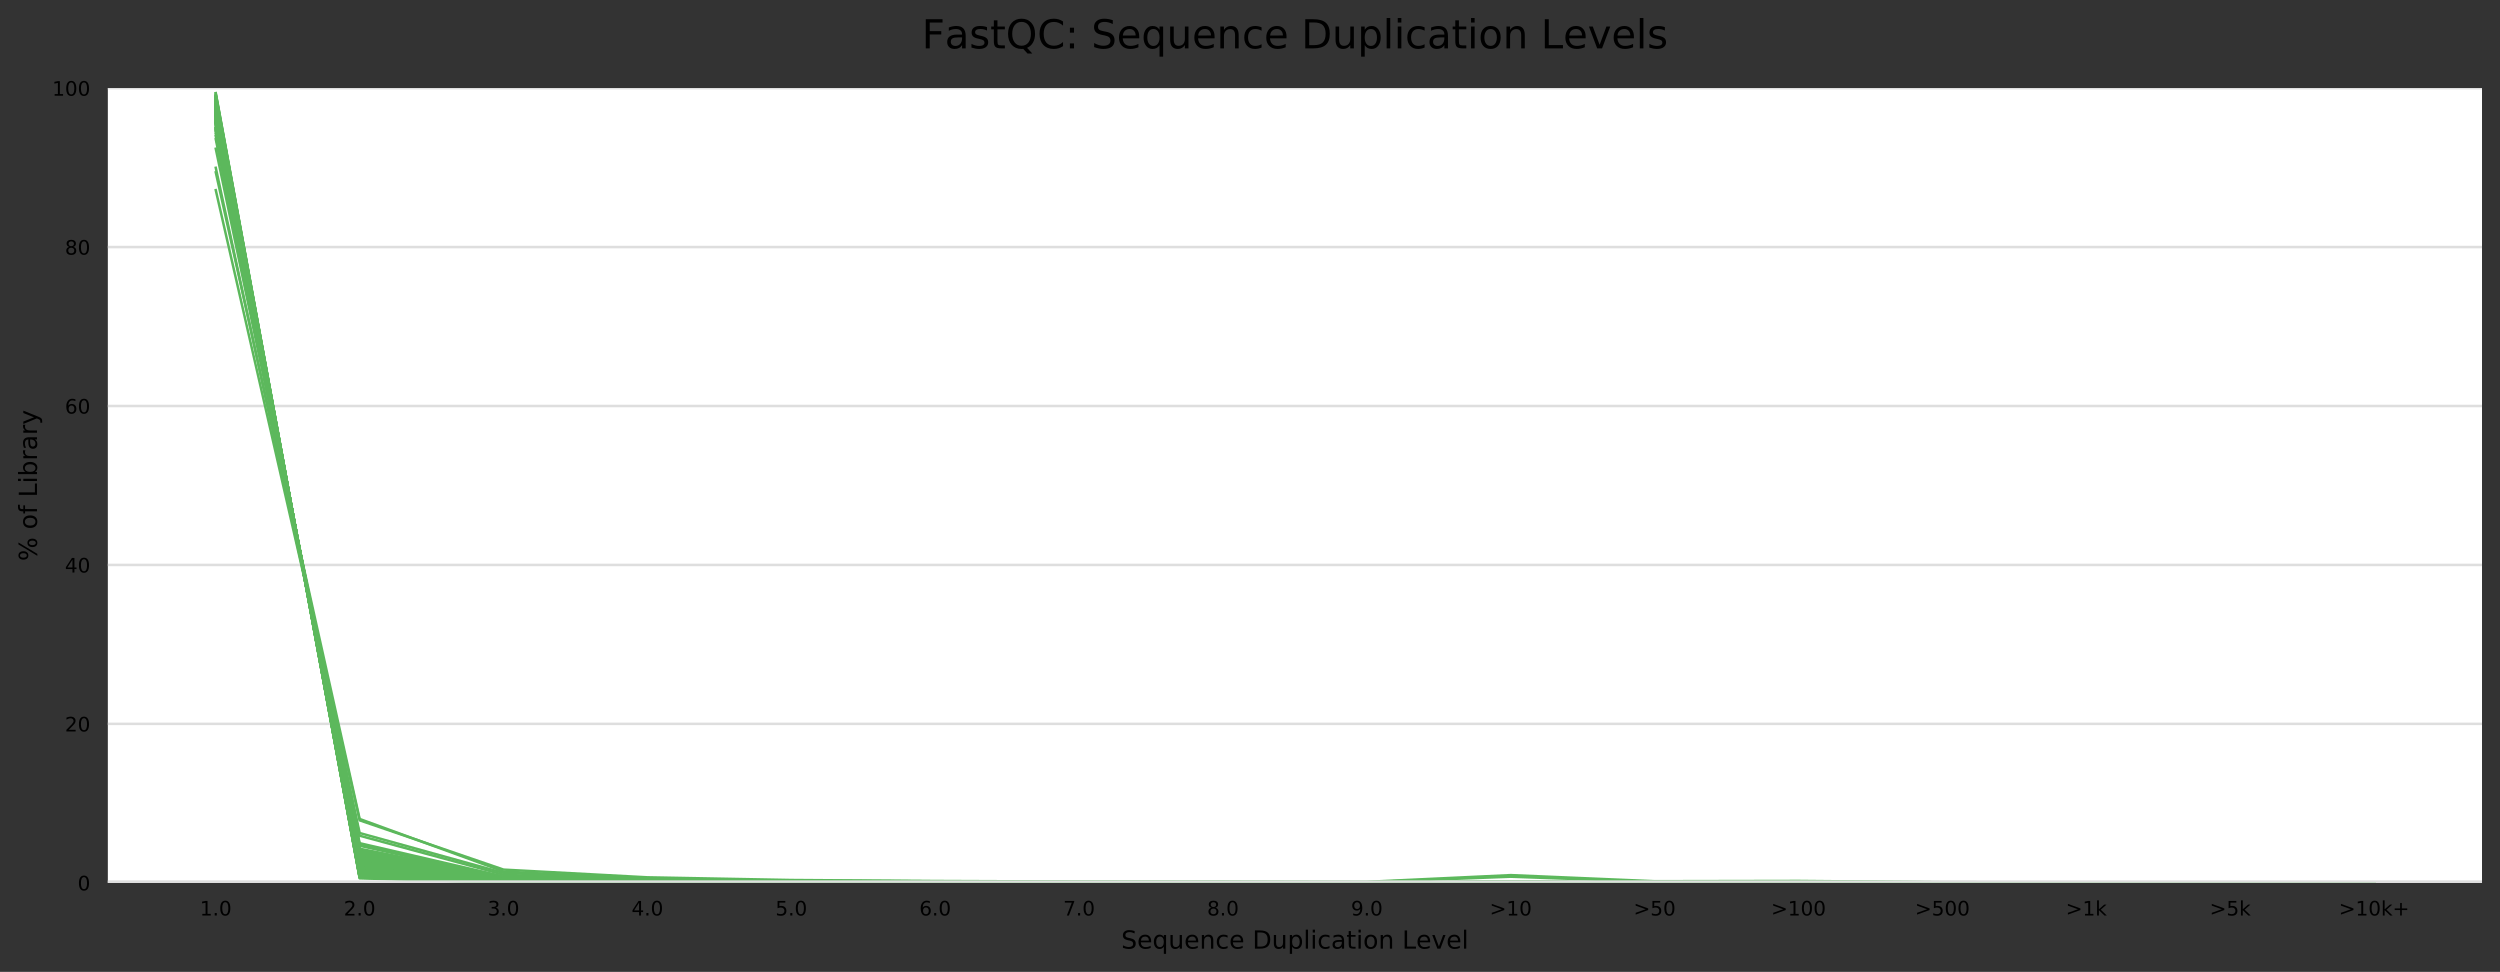 <?xml version="1.0" encoding="utf-8" standalone="no"?>
<!DOCTYPE svg PUBLIC "-//W3C//DTD SVG 1.1//EN"
  "http://www.w3.org/Graphics/SVG/1.1/DTD/svg11.dtd">
<!-- Created with matplotlib (https://matplotlib.org/) -->
<svg height="388.845pt" version="1.1" viewBox="0 0 1000.278 388.845" width="1000.278pt" xmlns="http://www.w3.org/2000/svg" xmlns:xlink="http://www.w3.org/1999/xlink">
 <rect x="0" y="0" width="1000.278" height="388.845" fill="#333333" stroke="none"/>
 <defs>
  <style type="text/css">
*{stroke-linecap:butt;stroke-linejoin:round;}
  </style>
 </defs>
 <g id="figure_1">
  <g id="axes_1">
   <g id="patch_1">
    <path d="M 43.148 353.224 
L 993.078 353.224 
L 993.078 35.256 
L 43.148 35.256 
z
" style="fill:#ffffff;"/>
   </g>
   <g id="matplotlib.axis_1">
    <g id="xtick_1">
     <g id="text_1">
      <!-- 1.0 -->
      <defs>
       <path d="M 12.406 8.297 
L 28.516 8.297 
L 28.516 63.922 
L 10.984 60.406 
L 10.984 69.391 
L 28.422 72.906 
L 38.281 72.906 
L 38.281 8.297 
L 54.391 8.297 
L 54.391 0 
L 12.406 0 
z
" id="DejaVuSans-49"/>
       <path d="M 10.688 12.406 
L 21 12.406 
L 21 0 
L 10.688 0 
z
" id="DejaVuSans-46"/>
       <path d="M 31.781 66.406 
Q 24.172 66.406 20.328 58.906 
Q 16.5 51.422 16.5 36.375 
Q 16.5 21.391 20.328 13.891 
Q 24.172 6.391 31.781 6.391 
Q 39.453 6.391 43.281 13.891 
Q 47.125 21.391 47.125 36.375 
Q 47.125 51.422 43.281 58.906 
Q 39.453 66.406 31.781 66.406 
z
M 31.781 74.219 
Q 44.047 74.219 50.516 64.516 
Q 56.984 54.828 56.984 36.375 
Q 56.984 17.969 50.516 8.266 
Q 44.047 -1.422 31.781 -1.422 
Q 19.531 -1.422 13.062 8.266 
Q 6.594 17.969 6.594 36.375 
Q 6.594 54.828 13.062 64.516 
Q 19.531 74.219 31.781 74.219 
z
" id="DejaVuSans-48"/>
      </defs>
      <g transform="translate(79.966 366.303)scale(0.08 -0.08)">
       <use xlink:href="#DejaVuSans-49"/>
       <use x="63.623" xlink:href="#DejaVuSans-46"/>
       <use x="95.41" xlink:href="#DejaVuSans-48"/>
      </g>
     </g>
    </g>
    <g id="xtick_2">
     <g id="text_2">
      <!-- 2.0 -->
      <defs>
       <path d="M 19.188 8.297 
L 53.609 8.297 
L 53.609 0 
L 7.328 0 
L 7.328 8.297 
Q 12.938 14.109 22.625 23.891 
Q 32.328 33.688 34.812 36.531 
Q 39.547 41.844 41.422 45.531 
Q 43.312 49.219 43.312 52.781 
Q 43.312 58.594 39.234 62.25 
Q 35.156 65.922 28.609 65.922 
Q 23.969 65.922 18.812 64.312 
Q 13.672 62.703 7.812 59.422 
L 7.812 69.391 
Q 13.766 71.781 18.938 73 
Q 24.125 74.219 28.422 74.219 
Q 39.75 74.219 46.484 68.547 
Q 53.219 62.891 53.219 53.422 
Q 53.219 48.922 51.531 44.891 
Q 49.859 40.875 45.406 35.406 
Q 44.188 33.984 37.641 27.219 
Q 31.109 20.453 19.188 8.297 
z
" id="DejaVuSans-50"/>
      </defs>
      <g transform="translate(137.537 366.303)scale(0.08 -0.08)">
       <use xlink:href="#DejaVuSans-50"/>
       <use x="63.623" xlink:href="#DejaVuSans-46"/>
       <use x="95.41" xlink:href="#DejaVuSans-48"/>
      </g>
     </g>
    </g>
    <g id="xtick_3">
     <g id="text_3">
      <!-- 3.0 -->
      <defs>
       <path d="M 40.578 39.312 
Q 47.656 37.797 51.625 33 
Q 55.609 28.219 55.609 21.188 
Q 55.609 10.406 48.188 4.484 
Q 40.766 -1.422 27.094 -1.422 
Q 22.516 -1.422 17.656 -0.516 
Q 12.797 0.391 7.625 2.203 
L 7.625 11.719 
Q 11.719 9.328 16.594 8.109 
Q 21.484 6.891 26.812 6.891 
Q 36.078 6.891 40.938 10.547 
Q 45.797 14.203 45.797 21.188 
Q 45.797 27.641 41.281 31.266 
Q 36.766 34.906 28.719 34.906 
L 20.219 34.906 
L 20.219 43.016 
L 29.109 43.016 
Q 36.375 43.016 40.234 45.922 
Q 44.094 48.828 44.094 54.297 
Q 44.094 59.906 40.109 62.906 
Q 36.141 65.922 28.719 65.922 
Q 24.656 65.922 20.016 65.031 
Q 15.375 64.156 9.812 62.312 
L 9.812 71.094 
Q 15.438 72.656 20.344 73.438 
Q 25.25 74.219 29.594 74.219 
Q 40.828 74.219 47.359 69.109 
Q 53.906 64.016 53.906 55.328 
Q 53.906 49.266 50.438 45.094 
Q 46.969 40.922 40.578 39.312 
z
" id="DejaVuSans-51"/>
      </defs>
      <g transform="translate(195.109 366.303)scale(0.08 -0.08)">
       <use xlink:href="#DejaVuSans-51"/>
       <use x="63.623" xlink:href="#DejaVuSans-46"/>
       <use x="95.41" xlink:href="#DejaVuSans-48"/>
      </g>
     </g>
    </g>
    <g id="xtick_4">
     <g id="text_4">
      <!-- 4.0 -->
      <defs>
       <path d="M 37.797 64.312 
L 12.891 25.391 
L 37.797 25.391 
z
M 35.203 72.906 
L 47.609 72.906 
L 47.609 25.391 
L 58.016 25.391 
L 58.016 17.188 
L 47.609 17.188 
L 47.609 0 
L 37.797 0 
L 37.797 17.188 
L 4.891 17.188 
L 4.891 26.703 
z
" id="DejaVuSans-52"/>
      </defs>
      <g transform="translate(252.68 366.303)scale(0.08 -0.08)">
       <use xlink:href="#DejaVuSans-52"/>
       <use x="63.623" xlink:href="#DejaVuSans-46"/>
       <use x="95.41" xlink:href="#DejaVuSans-48"/>
      </g>
     </g>
    </g>
    <g id="xtick_5">
     <g id="text_5">
      <!-- 5.0 -->
      <defs>
       <path d="M 10.797 72.906 
L 49.516 72.906 
L 49.516 64.594 
L 19.828 64.594 
L 19.828 46.734 
Q 21.969 47.469 24.109 47.828 
Q 26.266 48.188 28.422 48.188 
Q 40.625 48.188 47.75 41.5 
Q 54.891 34.812 54.891 23.391 
Q 54.891 11.625 47.562 5.094 
Q 40.234 -1.422 26.906 -1.422 
Q 22.312 -1.422 17.547 -0.641 
Q 12.797 0.141 7.719 1.703 
L 7.719 11.625 
Q 12.109 9.234 16.797 8.062 
Q 21.484 6.891 26.703 6.891 
Q 35.156 6.891 40.078 11.328 
Q 45.016 15.766 45.016 23.391 
Q 45.016 31 40.078 35.438 
Q 35.156 39.891 26.703 39.891 
Q 22.75 39.891 18.812 39.016 
Q 14.891 38.141 10.797 36.281 
z
" id="DejaVuSans-53"/>
      </defs>
      <g transform="translate(310.252 366.303)scale(0.08 -0.08)">
       <use xlink:href="#DejaVuSans-53"/>
       <use x="63.623" xlink:href="#DejaVuSans-46"/>
       <use x="95.41" xlink:href="#DejaVuSans-48"/>
      </g>
     </g>
    </g>
    <g id="xtick_6">
     <g id="text_6">
      <!-- 6.0 -->
      <defs>
       <path d="M 33.016 40.375 
Q 26.375 40.375 22.484 35.828 
Q 18.609 31.297 18.609 23.391 
Q 18.609 15.531 22.484 10.953 
Q 26.375 6.391 33.016 6.391 
Q 39.656 6.391 43.531 10.953 
Q 47.406 15.531 47.406 23.391 
Q 47.406 31.297 43.531 35.828 
Q 39.656 40.375 33.016 40.375 
z
M 52.594 71.297 
L 52.594 62.312 
Q 48.875 64.062 45.094 64.984 
Q 41.312 65.922 37.594 65.922 
Q 27.828 65.922 22.672 59.328 
Q 17.531 52.734 16.797 39.406 
Q 19.672 43.656 24.016 45.922 
Q 28.375 48.188 33.594 48.188 
Q 44.578 48.188 50.953 41.516 
Q 57.328 34.859 57.328 23.391 
Q 57.328 12.156 50.688 5.359 
Q 44.047 -1.422 33.016 -1.422 
Q 20.359 -1.422 13.672 8.266 
Q 6.984 17.969 6.984 36.375 
Q 6.984 53.656 15.188 63.938 
Q 23.391 74.219 37.203 74.219 
Q 40.922 74.219 44.703 73.484 
Q 48.484 72.75 52.594 71.297 
z
" id="DejaVuSans-54"/>
      </defs>
      <g transform="translate(367.823 366.303)scale(0.08 -0.08)">
       <use xlink:href="#DejaVuSans-54"/>
       <use x="63.623" xlink:href="#DejaVuSans-46"/>
       <use x="95.41" xlink:href="#DejaVuSans-48"/>
      </g>
     </g>
    </g>
    <g id="xtick_7">
     <g id="text_7">
      <!-- 7.0 -->
      <defs>
       <path d="M 8.203 72.906 
L 55.078 72.906 
L 55.078 68.703 
L 28.609 0 
L 18.312 0 
L 43.219 64.594 
L 8.203 64.594 
z
" id="DejaVuSans-55"/>
      </defs>
      <g transform="translate(425.395 366.303)scale(0.08 -0.08)">
       <use xlink:href="#DejaVuSans-55"/>
       <use x="63.623" xlink:href="#DejaVuSans-46"/>
       <use x="95.41" xlink:href="#DejaVuSans-48"/>
      </g>
     </g>
    </g>
    <g id="xtick_8">
     <g id="text_8">
      <!-- 8.0 -->
      <defs>
       <path d="M 31.781 34.625 
Q 24.75 34.625 20.719 30.859 
Q 16.703 27.094 16.703 20.516 
Q 16.703 13.922 20.719 10.156 
Q 24.75 6.391 31.781 6.391 
Q 38.812 6.391 42.859 10.172 
Q 46.922 13.969 46.922 20.516 
Q 46.922 27.094 42.891 30.859 
Q 38.875 34.625 31.781 34.625 
z
M 21.922 38.812 
Q 15.578 40.375 12.031 44.719 
Q 8.5 49.078 8.5 55.328 
Q 8.5 64.062 14.719 69.141 
Q 20.953 74.219 31.781 74.219 
Q 42.672 74.219 48.875 69.141 
Q 55.078 64.062 55.078 55.328 
Q 55.078 49.078 51.531 44.719 
Q 48 40.375 41.703 38.812 
Q 48.828 37.156 52.797 32.312 
Q 56.781 27.484 56.781 20.516 
Q 56.781 9.906 50.312 4.234 
Q 43.844 -1.422 31.781 -1.422 
Q 19.734 -1.422 13.25 4.234 
Q 6.781 9.906 6.781 20.516 
Q 6.781 27.484 10.781 32.312 
Q 14.797 37.156 21.922 38.812 
z
M 18.312 54.391 
Q 18.312 48.734 21.844 45.562 
Q 25.391 42.391 31.781 42.391 
Q 38.141 42.391 41.719 45.562 
Q 45.312 48.734 45.312 54.391 
Q 45.312 60.062 41.719 63.234 
Q 38.141 66.406 31.781 66.406 
Q 25.391 66.406 21.844 63.234 
Q 18.312 60.062 18.312 54.391 
z
" id="DejaVuSans-56"/>
      </defs>
      <g transform="translate(482.966 366.303)scale(0.08 -0.08)">
       <use xlink:href="#DejaVuSans-56"/>
       <use x="63.623" xlink:href="#DejaVuSans-46"/>
       <use x="95.41" xlink:href="#DejaVuSans-48"/>
      </g>
     </g>
    </g>
    <g id="xtick_9">
     <g id="text_9">
      <!-- 9.0 -->
      <defs>
       <path d="M 10.984 1.516 
L 10.984 10.5 
Q 14.703 8.734 18.5 7.812 
Q 22.312 6.891 25.984 6.891 
Q 35.75 6.891 40.891 13.453 
Q 46.047 20.016 46.781 33.406 
Q 43.953 29.203 39.594 26.953 
Q 35.25 24.703 29.984 24.703 
Q 19.047 24.703 12.672 31.312 
Q 6.297 37.938 6.297 49.422 
Q 6.297 60.641 12.938 67.422 
Q 19.578 74.219 30.609 74.219 
Q 43.266 74.219 49.922 64.516 
Q 56.594 54.828 56.594 36.375 
Q 56.594 19.141 48.406 8.859 
Q 40.234 -1.422 26.422 -1.422 
Q 22.703 -1.422 18.891 -0.688 
Q 15.094 0.047 10.984 1.516 
z
M 30.609 32.422 
Q 37.25 32.422 41.125 36.953 
Q 45.016 41.5 45.016 49.422 
Q 45.016 57.281 41.125 61.844 
Q 37.25 66.406 30.609 66.406 
Q 23.969 66.406 20.094 61.844 
Q 16.219 57.281 16.219 49.422 
Q 16.219 41.5 20.094 36.953 
Q 23.969 32.422 30.609 32.422 
z
" id="DejaVuSans-57"/>
      </defs>
      <g transform="translate(540.538 366.303)scale(0.08 -0.08)">
       <use xlink:href="#DejaVuSans-57"/>
       <use x="63.623" xlink:href="#DejaVuSans-46"/>
       <use x="95.41" xlink:href="#DejaVuSans-48"/>
      </g>
     </g>
    </g>
    <g id="xtick_10">
     <g id="text_10">
      <!-- &gt;10 -->
      <defs>
       <path d="M 10.594 49.219 
L 10.594 58.109 
L 73.188 35.406 
L 73.188 27.297 
L 10.594 4.594 
L 10.594 13.484 
L 60.891 31.297 
z
" id="DejaVuSans-62"/>
      </defs>
      <g transform="translate(596.029 366.303)scale(0.08 -0.08)">
       <use xlink:href="#DejaVuSans-62"/>
       <use x="83.789" xlink:href="#DejaVuSans-49"/>
       <use x="147.412" xlink:href="#DejaVuSans-48"/>
      </g>
     </g>
    </g>
    <g id="xtick_11">
     <g id="text_11">
      <!-- &gt;50 -->
      <g transform="translate(653.6 366.303)scale(0.08 -0.08)">
       <use xlink:href="#DejaVuSans-62"/>
       <use x="83.789" xlink:href="#DejaVuSans-53"/>
       <use x="147.412" xlink:href="#DejaVuSans-48"/>
      </g>
     </g>
    </g>
    <g id="xtick_12">
     <g id="text_12">
      <!-- &gt;100 -->
      <g transform="translate(708.627 366.303)scale(0.08 -0.08)">
       <use xlink:href="#DejaVuSans-62"/>
       <use x="83.789" xlink:href="#DejaVuSans-49"/>
       <use x="147.412" xlink:href="#DejaVuSans-48"/>
       <use x="211.035" xlink:href="#DejaVuSans-48"/>
      </g>
     </g>
    </g>
    <g id="xtick_13">
     <g id="text_13">
      <!-- &gt;500 -->
      <g transform="translate(766.198 366.303)scale(0.08 -0.08)">
       <use xlink:href="#DejaVuSans-62"/>
       <use x="83.789" xlink:href="#DejaVuSans-53"/>
       <use x="147.412" xlink:href="#DejaVuSans-48"/>
       <use x="211.035" xlink:href="#DejaVuSans-48"/>
      </g>
     </g>
    </g>
    <g id="xtick_14">
     <g id="text_14">
      <!-- &gt;1k -->
      <defs>
       <path d="M 9.078 75.984 
L 18.109 75.984 
L 18.109 31.109 
L 44.922 54.688 
L 56.391 54.688 
L 27.391 29.109 
L 57.625 0 
L 45.906 0 
L 18.109 26.703 
L 18.109 0 
L 9.078 0 
z
" id="DejaVuSans-107"/>
      </defs>
      <g transform="translate(826.543 366.303)scale(0.08 -0.08)">
       <use xlink:href="#DejaVuSans-62"/>
       <use x="83.789" xlink:href="#DejaVuSans-49"/>
       <use x="147.412" xlink:href="#DejaVuSans-107"/>
      </g>
     </g>
    </g>
    <g id="xtick_15">
     <g id="text_15">
      <!-- &gt;5k -->
      <g transform="translate(884.115 366.303)scale(0.08 -0.08)">
       <use xlink:href="#DejaVuSans-62"/>
       <use x="83.789" xlink:href="#DejaVuSans-53"/>
       <use x="147.412" xlink:href="#DejaVuSans-107"/>
      </g>
     </g>
    </g>
    <g id="xtick_16">
     <g id="text_16">
      <!-- &gt;10k+ -->
      <defs>
       <path d="M 46 62.703 
L 46 35.5 
L 73.188 35.5 
L 73.188 27.203 
L 46 27.203 
L 46 0 
L 37.797 0 
L 37.797 27.203 
L 10.594 27.203 
L 10.594 35.5 
L 37.797 35.5 
L 37.797 62.703 
z
" id="DejaVuSans-43"/>
      </defs>
      <g transform="translate(935.789 366.303)scale(0.08 -0.08)">
       <use xlink:href="#DejaVuSans-62"/>
       <use x="83.789" xlink:href="#DejaVuSans-49"/>
       <use x="147.412" xlink:href="#DejaVuSans-48"/>
       <use x="211.035" xlink:href="#DejaVuSans-107"/>
       <use x="268.945" xlink:href="#DejaVuSans-43"/>
      </g>
     </g>
    </g>
    <g id="text_17">
     <!-- Sequence Duplication Level -->
     <defs>
      <path d="M 53.516 70.516 
L 53.516 60.891 
Q 47.906 63.578 42.922 64.891 
Q 37.938 66.219 33.297 66.219 
Q 25.25 66.219 20.875 63.094 
Q 16.5 59.969 16.5 54.203 
Q 16.5 49.359 19.406 46.891 
Q 22.312 44.438 30.422 42.922 
L 36.375 41.703 
Q 47.406 39.594 52.656 34.297 
Q 57.906 29 57.906 20.125 
Q 57.906 9.516 50.797 4.047 
Q 43.703 -1.422 29.984 -1.422 
Q 24.812 -1.422 18.969 -0.25 
Q 13.141 0.922 6.891 3.219 
L 6.891 13.375 
Q 12.891 10.016 18.656 8.297 
Q 24.422 6.594 29.984 6.594 
Q 38.422 6.594 43.016 9.906 
Q 47.609 13.234 47.609 19.391 
Q 47.609 24.75 44.312 27.781 
Q 41.016 30.812 33.5 32.328 
L 27.484 33.5 
Q 16.453 35.688 11.516 40.375 
Q 6.594 45.062 6.594 53.422 
Q 6.594 63.094 13.406 68.656 
Q 20.219 74.219 32.172 74.219 
Q 37.312 74.219 42.625 73.281 
Q 47.953 72.359 53.516 70.516 
z
" id="DejaVuSans-83"/>
      <path d="M 56.203 29.594 
L 56.203 25.203 
L 14.891 25.203 
Q 15.484 15.922 20.484 11.062 
Q 25.484 6.203 34.422 6.203 
Q 39.594 6.203 44.453 7.469 
Q 49.312 8.734 54.109 11.281 
L 54.109 2.781 
Q 49.266 0.734 44.188 -0.344 
Q 39.109 -1.422 33.891 -1.422 
Q 20.797 -1.422 13.156 6.188 
Q 5.516 13.812 5.516 26.812 
Q 5.516 40.234 12.766 48.109 
Q 20.016 56 32.328 56 
Q 43.359 56 49.781 48.891 
Q 56.203 41.797 56.203 29.594 
z
M 47.219 32.234 
Q 47.125 39.594 43.094 43.984 
Q 39.062 48.391 32.422 48.391 
Q 24.906 48.391 20.391 44.141 
Q 15.875 39.891 15.188 32.172 
z
" id="DejaVuSans-101"/>
      <path d="M 14.797 27.297 
Q 14.797 17.391 18.875 11.75 
Q 22.953 6.109 30.078 6.109 
Q 37.203 6.109 41.297 11.75 
Q 45.406 17.391 45.406 27.297 
Q 45.406 37.203 41.297 42.844 
Q 37.203 48.484 30.078 48.484 
Q 22.953 48.484 18.875 42.844 
Q 14.797 37.203 14.797 27.297 
z
M 45.406 8.203 
Q 42.578 3.328 38.25 0.953 
Q 33.938 -1.422 27.875 -1.422 
Q 17.969 -1.422 11.734 6.484 
Q 5.516 14.406 5.516 27.297 
Q 5.516 40.188 11.734 48.094 
Q 17.969 56 27.875 56 
Q 33.938 56 38.25 53.625 
Q 42.578 51.266 45.406 46.391 
L 45.406 54.688 
L 54.391 54.688 
L 54.391 -20.797 
L 45.406 -20.797 
z
" id="DejaVuSans-113"/>
      <path d="M 8.5 21.578 
L 8.5 54.688 
L 17.484 54.688 
L 17.484 21.922 
Q 17.484 14.156 20.5 10.266 
Q 23.531 6.391 29.594 6.391 
Q 36.859 6.391 41.078 11.031 
Q 45.312 15.672 45.312 23.688 
L 45.312 54.688 
L 54.297 54.688 
L 54.297 0 
L 45.312 0 
L 45.312 8.406 
Q 42.047 3.422 37.719 1 
Q 33.406 -1.422 27.688 -1.422 
Q 18.266 -1.422 13.375 4.438 
Q 8.5 10.297 8.5 21.578 
z
M 31.109 56 
z
" id="DejaVuSans-117"/>
      <path d="M 54.891 33.016 
L 54.891 0 
L 45.906 0 
L 45.906 32.719 
Q 45.906 40.484 42.875 44.328 
Q 39.844 48.188 33.797 48.188 
Q 26.516 48.188 22.312 43.547 
Q 18.109 38.922 18.109 30.906 
L 18.109 0 
L 9.078 0 
L 9.078 54.688 
L 18.109 54.688 
L 18.109 46.188 
Q 21.344 51.125 25.703 53.562 
Q 30.078 56 35.797 56 
Q 45.219 56 50.047 50.172 
Q 54.891 44.344 54.891 33.016 
z
" id="DejaVuSans-110"/>
      <path d="M 48.781 52.594 
L 48.781 44.188 
Q 44.969 46.297 41.141 47.344 
Q 37.312 48.391 33.406 48.391 
Q 24.656 48.391 19.812 42.844 
Q 14.984 37.312 14.984 27.297 
Q 14.984 17.281 19.812 11.734 
Q 24.656 6.203 33.406 6.203 
Q 37.312 6.203 41.141 7.25 
Q 44.969 8.297 48.781 10.406 
L 48.781 2.094 
Q 45.016 0.344 40.984 -0.531 
Q 36.969 -1.422 32.422 -1.422 
Q 20.062 -1.422 12.781 6.344 
Q 5.516 14.109 5.516 27.297 
Q 5.516 40.672 12.859 48.328 
Q 20.219 56 33.016 56 
Q 37.156 56 41.109 55.141 
Q 45.062 54.297 48.781 52.594 
z
" id="DejaVuSans-99"/>
      <path id="DejaVuSans-32"/>
      <path d="M 19.672 64.797 
L 19.672 8.109 
L 31.594 8.109 
Q 46.688 8.109 53.688 14.938 
Q 60.688 21.781 60.688 36.531 
Q 60.688 51.172 53.688 57.984 
Q 46.688 64.797 31.594 64.797 
z
M 9.812 72.906 
L 30.078 72.906 
Q 51.266 72.906 61.172 64.094 
Q 71.094 55.281 71.094 36.531 
Q 71.094 17.672 61.125 8.828 
Q 51.172 0 30.078 0 
L 9.812 0 
z
" id="DejaVuSans-68"/>
      <path d="M 18.109 8.203 
L 18.109 -20.797 
L 9.078 -20.797 
L 9.078 54.688 
L 18.109 54.688 
L 18.109 46.391 
Q 20.953 51.266 25.266 53.625 
Q 29.594 56 35.594 56 
Q 45.562 56 51.781 48.094 
Q 58.016 40.188 58.016 27.297 
Q 58.016 14.406 51.781 6.484 
Q 45.562 -1.422 35.594 -1.422 
Q 29.594 -1.422 25.266 0.953 
Q 20.953 3.328 18.109 8.203 
z
M 48.688 27.297 
Q 48.688 37.203 44.609 42.844 
Q 40.531 48.484 33.406 48.484 
Q 26.266 48.484 22.188 42.844 
Q 18.109 37.203 18.109 27.297 
Q 18.109 17.391 22.188 11.75 
Q 26.266 6.109 33.406 6.109 
Q 40.531 6.109 44.609 11.75 
Q 48.688 17.391 48.688 27.297 
z
" id="DejaVuSans-112"/>
      <path d="M 9.422 75.984 
L 18.406 75.984 
L 18.406 0 
L 9.422 0 
z
" id="DejaVuSans-108"/>
      <path d="M 9.422 54.688 
L 18.406 54.688 
L 18.406 0 
L 9.422 0 
z
M 9.422 75.984 
L 18.406 75.984 
L 18.406 64.594 
L 9.422 64.594 
z
" id="DejaVuSans-105"/>
      <path d="M 34.281 27.484 
Q 23.391 27.484 19.188 25 
Q 14.984 22.516 14.984 16.5 
Q 14.984 11.719 18.141 8.906 
Q 21.297 6.109 26.703 6.109 
Q 34.188 6.109 38.703 11.406 
Q 43.219 16.703 43.219 25.484 
L 43.219 27.484 
z
M 52.203 31.203 
L 52.203 0 
L 43.219 0 
L 43.219 8.297 
Q 40.141 3.328 35.547 0.953 
Q 30.953 -1.422 24.312 -1.422 
Q 15.922 -1.422 10.953 3.297 
Q 6 8.016 6 15.922 
Q 6 25.141 12.172 29.828 
Q 18.359 34.516 30.609 34.516 
L 43.219 34.516 
L 43.219 35.406 
Q 43.219 41.609 39.141 45 
Q 35.062 48.391 27.688 48.391 
Q 23 48.391 18.547 47.266 
Q 14.109 46.141 10.016 43.891 
L 10.016 52.203 
Q 14.938 54.109 19.578 55.047 
Q 24.219 56 28.609 56 
Q 40.484 56 46.344 49.844 
Q 52.203 43.703 52.203 31.203 
z
" id="DejaVuSans-97"/>
      <path d="M 18.312 70.219 
L 18.312 54.688 
L 36.812 54.688 
L 36.812 47.703 
L 18.312 47.703 
L 18.312 18.016 
Q 18.312 11.328 20.141 9.422 
Q 21.969 7.516 27.594 7.516 
L 36.812 7.516 
L 36.812 0 
L 27.594 0 
Q 17.188 0 13.234 3.875 
Q 9.281 7.766 9.281 18.016 
L 9.281 47.703 
L 2.688 47.703 
L 2.688 54.688 
L 9.281 54.688 
L 9.281 70.219 
z
" id="DejaVuSans-116"/>
      <path d="M 30.609 48.391 
Q 23.391 48.391 19.188 42.75 
Q 14.984 37.109 14.984 27.297 
Q 14.984 17.484 19.156 11.844 
Q 23.344 6.203 30.609 6.203 
Q 37.797 6.203 41.984 11.859 
Q 46.188 17.531 46.188 27.297 
Q 46.188 37.016 41.984 42.703 
Q 37.797 48.391 30.609 48.391 
z
M 30.609 56 
Q 42.328 56 49.016 48.375 
Q 55.719 40.766 55.719 27.297 
Q 55.719 13.875 49.016 6.219 
Q 42.328 -1.422 30.609 -1.422 
Q 18.844 -1.422 12.172 6.219 
Q 5.516 13.875 5.516 27.297 
Q 5.516 40.766 12.172 48.375 
Q 18.844 56 30.609 56 
z
" id="DejaVuSans-111"/>
      <path d="M 9.812 72.906 
L 19.672 72.906 
L 19.672 8.297 
L 55.172 8.297 
L 55.172 0 
L 9.812 0 
z
" id="DejaVuSans-76"/>
      <path d="M 2.984 54.688 
L 12.5 54.688 
L 29.594 8.797 
L 46.688 54.688 
L 56.203 54.688 
L 35.688 0 
L 23.484 0 
z
" id="DejaVuSans-118"/>
     </defs>
     <g transform="translate(448.622 379.565)scale(0.1 -0.1)">
      <use xlink:href="#DejaVuSans-83"/>
      <use x="63.477" xlink:href="#DejaVuSans-101"/>
      <use x="125" xlink:href="#DejaVuSans-113"/>
      <use x="188.477" xlink:href="#DejaVuSans-117"/>
      <use x="251.855" xlink:href="#DejaVuSans-101"/>
      <use x="313.379" xlink:href="#DejaVuSans-110"/>
      <use x="376.758" xlink:href="#DejaVuSans-99"/>
      <use x="431.738" xlink:href="#DejaVuSans-101"/>
      <use x="493.262" xlink:href="#DejaVuSans-32"/>
      <use x="525.049" xlink:href="#DejaVuSans-68"/>
      <use x="602.051" xlink:href="#DejaVuSans-117"/>
      <use x="665.43" xlink:href="#DejaVuSans-112"/>
      <use x="728.906" xlink:href="#DejaVuSans-108"/>
      <use x="756.689" xlink:href="#DejaVuSans-105"/>
      <use x="784.473" xlink:href="#DejaVuSans-99"/>
      <use x="839.453" xlink:href="#DejaVuSans-97"/>
      <use x="900.732" xlink:href="#DejaVuSans-116"/>
      <use x="939.941" xlink:href="#DejaVuSans-105"/>
      <use x="967.725" xlink:href="#DejaVuSans-111"/>
      <use x="1028.906" xlink:href="#DejaVuSans-110"/>
      <use x="1092.285" xlink:href="#DejaVuSans-32"/>
      <use x="1124.072" xlink:href="#DejaVuSans-76"/>
      <use x="1179.77" xlink:href="#DejaVuSans-101"/>
      <use x="1241.293" xlink:href="#DejaVuSans-118"/>
      <use x="1300.473" xlink:href="#DejaVuSans-101"/>
      <use x="1361.996" xlink:href="#DejaVuSans-108"/>
     </g>
    </g>
   </g>
   <g id="matplotlib.axis_2">
    <g id="ytick_1">
     <g id="line2d_1">
      <path clip-path="url(#p9674ed7193)" d="M 43.148 353.224 
L 993.078 353.224 
" style="fill:none;stroke:#dedede;stroke-linecap:square;"/>
     </g>
     <g id="text_18">
      <!-- 0 -->
      <g transform="translate(31.058 356.263)scale(0.08 -0.08)">
       <use xlink:href="#DejaVuSans-48"/>
      </g>
     </g>
    </g>
    <g id="ytick_2">
     <g id="line2d_2">
      <path clip-path="url(#p9674ed7193)" d="M 43.148 289.63 
L 993.078 289.63 
" style="fill:none;stroke:#dedede;stroke-linecap:square;"/>
     </g>
     <g id="text_19">
      <!-- 20 -->
      <g transform="translate(25.968 292.67)scale(0.08 -0.08)">
       <use xlink:href="#DejaVuSans-50"/>
       <use x="63.623" xlink:href="#DejaVuSans-48"/>
      </g>
     </g>
    </g>
    <g id="ytick_3">
     <g id="line2d_3">
      <path clip-path="url(#p9674ed7193)" d="M 43.148 226.037 
L 993.078 226.037 
" style="fill:none;stroke:#dedede;stroke-linecap:square;"/>
     </g>
     <g id="text_20">
      <!-- 40 -->
      <g transform="translate(25.968 229.076)scale(0.08 -0.08)">
       <use xlink:href="#DejaVuSans-52"/>
       <use x="63.623" xlink:href="#DejaVuSans-48"/>
      </g>
     </g>
    </g>
    <g id="ytick_4">
     <g id="line2d_4">
      <path clip-path="url(#p9674ed7193)" d="M 43.148 162.443 
L 993.078 162.443 
" style="fill:none;stroke:#dedede;stroke-linecap:square;"/>
     </g>
     <g id="text_21">
      <!-- 60 -->
      <g transform="translate(25.968 165.482)scale(0.08 -0.08)">
       <use xlink:href="#DejaVuSans-54"/>
       <use x="63.623" xlink:href="#DejaVuSans-48"/>
      </g>
     </g>
    </g>
    <g id="ytick_5">
     <g id="line2d_5">
      <path clip-path="url(#p9674ed7193)" d="M 43.148 98.85 
L 993.078 98.85 
" style="fill:none;stroke:#dedede;stroke-linecap:square;"/>
     </g>
     <g id="text_22">
      <!-- 80 -->
      <g transform="translate(25.968 101.889)scale(0.08 -0.08)">
       <use xlink:href="#DejaVuSans-56"/>
       <use x="63.623" xlink:href="#DejaVuSans-48"/>
      </g>
     </g>
    </g>
    <g id="ytick_6">
     <g id="line2d_6">
      <path clip-path="url(#p9674ed7193)" d="M 43.148 35.256 
L 993.078 35.256 
" style="fill:none;stroke:#dedede;stroke-linecap:square;"/>
     </g>
     <g id="text_23">
      <!-- 100 -->
      <g transform="translate(20.878 38.295)scale(0.08 -0.08)">
       <use xlink:href="#DejaVuSans-49"/>
       <use x="63.623" xlink:href="#DejaVuSans-48"/>
       <use x="127.246" xlink:href="#DejaVuSans-48"/>
      </g>
     </g>
    </g>
    <g id="text_24">
     <!-- % of Library -->
     <defs>
      <path d="M 72.703 32.078 
Q 68.453 32.078 66.031 28.469 
Q 63.625 24.859 63.625 18.406 
Q 63.625 12.062 66.031 8.422 
Q 68.453 4.781 72.703 4.781 
Q 76.859 4.781 79.266 8.422 
Q 81.688 12.062 81.688 18.406 
Q 81.688 24.812 79.266 28.438 
Q 76.859 32.078 72.703 32.078 
z
M 72.703 38.281 
Q 80.422 38.281 84.953 32.906 
Q 89.5 27.547 89.5 18.406 
Q 89.5 9.281 84.938 3.922 
Q 80.375 -1.422 72.703 -1.422 
Q 64.891 -1.422 60.344 3.922 
Q 55.812 9.281 55.812 18.406 
Q 55.812 27.594 60.375 32.938 
Q 64.938 38.281 72.703 38.281 
z
M 22.312 68.016 
Q 18.109 68.016 15.688 64.375 
Q 13.281 60.75 13.281 54.391 
Q 13.281 47.953 15.672 44.328 
Q 18.062 40.719 22.312 40.719 
Q 26.562 40.719 28.969 44.328 
Q 31.391 47.953 31.391 54.391 
Q 31.391 60.688 28.953 64.344 
Q 26.516 68.016 22.312 68.016 
z
M 66.406 74.219 
L 74.219 74.219 
L 28.609 -1.422 
L 20.797 -1.422 
z
M 22.312 74.219 
Q 30.031 74.219 34.609 68.875 
Q 39.203 63.531 39.203 54.391 
Q 39.203 45.172 34.641 39.844 
Q 30.078 34.516 22.312 34.516 
Q 14.547 34.516 10.031 39.859 
Q 5.516 45.219 5.516 54.391 
Q 5.516 63.484 10.047 68.844 
Q 14.594 74.219 22.312 74.219 
z
" id="DejaVuSans-37"/>
      <path d="M 37.109 75.984 
L 37.109 68.5 
L 28.516 68.5 
Q 23.688 68.5 21.797 66.547 
Q 19.922 64.594 19.922 59.516 
L 19.922 54.688 
L 34.719 54.688 
L 34.719 47.703 
L 19.922 47.703 
L 19.922 0 
L 10.891 0 
L 10.891 47.703 
L 2.297 47.703 
L 2.297 54.688 
L 10.891 54.688 
L 10.891 58.5 
Q 10.891 67.625 15.141 71.797 
Q 19.391 75.984 28.609 75.984 
z
" id="DejaVuSans-102"/>
      <path d="M 48.688 27.297 
Q 48.688 37.203 44.609 42.844 
Q 40.531 48.484 33.406 48.484 
Q 26.266 48.484 22.188 42.844 
Q 18.109 37.203 18.109 27.297 
Q 18.109 17.391 22.188 11.75 
Q 26.266 6.109 33.406 6.109 
Q 40.531 6.109 44.609 11.75 
Q 48.688 17.391 48.688 27.297 
z
M 18.109 46.391 
Q 20.953 51.266 25.266 53.625 
Q 29.594 56 35.594 56 
Q 45.562 56 51.781 48.094 
Q 58.016 40.188 58.016 27.297 
Q 58.016 14.406 51.781 6.484 
Q 45.562 -1.422 35.594 -1.422 
Q 29.594 -1.422 25.266 0.953 
Q 20.953 3.328 18.109 8.203 
L 18.109 0 
L 9.078 0 
L 9.078 75.984 
L 18.109 75.984 
z
" id="DejaVuSans-98"/>
      <path d="M 41.109 46.297 
Q 39.594 47.172 37.812 47.578 
Q 36.031 48 33.891 48 
Q 26.266 48 22.188 43.047 
Q 18.109 38.094 18.109 28.812 
L 18.109 0 
L 9.078 0 
L 9.078 54.688 
L 18.109 54.688 
L 18.109 46.188 
Q 20.953 51.172 25.484 53.578 
Q 30.031 56 36.531 56 
Q 37.453 56 38.578 55.875 
Q 39.703 55.766 41.062 55.516 
z
" id="DejaVuSans-114"/>
      <path d="M 32.172 -5.078 
Q 28.375 -14.844 24.75 -17.812 
Q 21.141 -20.797 15.094 -20.797 
L 7.906 -20.797 
L 7.906 -13.281 
L 13.188 -13.281 
Q 16.891 -13.281 18.938 -11.516 
Q 21 -9.766 23.484 -3.219 
L 25.094 0.875 
L 2.984 54.688 
L 12.5 54.688 
L 29.594 11.922 
L 46.688 54.688 
L 56.203 54.688 
z
" id="DejaVuSans-121"/>
     </defs>
     <g transform="translate(14.798 224.472)rotate(-90)scale(0.1 -0.1)">
      <use xlink:href="#DejaVuSans-37"/>
      <use x="95.02" xlink:href="#DejaVuSans-32"/>
      <use x="126.807" xlink:href="#DejaVuSans-111"/>
      <use x="187.988" xlink:href="#DejaVuSans-102"/>
      <use x="223.193" xlink:href="#DejaVuSans-32"/>
      <use x="254.98" xlink:href="#DejaVuSans-76"/>
      <use x="310.693" xlink:href="#DejaVuSans-105"/>
      <use x="338.477" xlink:href="#DejaVuSans-98"/>
      <use x="401.953" xlink:href="#DejaVuSans-114"/>
      <use x="443.066" xlink:href="#DejaVuSans-97"/>
      <use x="504.346" xlink:href="#DejaVuSans-114"/>
      <use x="545.459" xlink:href="#DejaVuSans-121"/>
     </g>
    </g>
   </g>
   <g id="line2d_7">
    <path clip-path="url(#p9674ed7193)" d="M 86.327 41.039 
L 143.898 348.957 
L 201.47 352.437 
L 259.041 353.031 
L 316.613 353.046 
L 374.184 353.183 
L 431.756 353.2 
L 489.327 353.173 
L 546.899 353.213 
L 604.47 352.993 
L 662.042 353.224 
L 719.613 353.224 
L 777.185 353.224 
L 834.756 353.224 
L 892.328 353.224 
L 949.899 353.224 
" style="fill:none;stroke:#5cb85c;stroke-linecap:square;"/>
   </g>
   <g id="line2d_8">
    <path clip-path="url(#p9674ed7193)" d="M 86.327 41.983 
L 143.898 347.942 
L 201.47 352.529 
L 259.041 352.963 
L 316.613 353.072 
L 374.184 353.156 
L 431.756 353.156 
L 489.327 353.198 
L 546.899 353.197 
L 604.47 353.074 
L 662.042 353.224 
L 719.613 353.224 
L 777.185 353.224 
L 834.756 353.224 
L 892.328 353.224 
L 949.899 353.224 
" style="fill:none;stroke:#5cb85c;stroke-linecap:square;"/>
   </g>
   <g id="line2d_9">
    <path clip-path="url(#p9674ed7193)" d="M 86.327 42.896 
L 143.898 347.513 
L 201.47 352.254 
L 259.041 352.935 
L 316.613 353.13 
L 374.184 353.149 
L 431.756 353.18 
L 489.327 353.174 
L 546.899 353.224 
L 604.47 352.816 
L 662.042 353.224 
L 719.613 353.224 
L 777.185 353.224 
L 834.756 353.224 
L 892.328 353.224 
L 949.899 353.224 
" style="fill:none;stroke:#5cb85c;stroke-linecap:square;"/>
   </g>
   <g id="line2d_10">
    <path clip-path="url(#p9674ed7193)" d="M 86.327 43.109 
L 143.898 347.015 
L 201.47 352.396 
L 259.041 352.898 
L 316.613 353.083 
L 374.184 353.186 
L 431.756 353.18 
L 489.327 353.199 
L 546.899 353.196 
L 604.47 353.011 
L 662.042 353.224 
L 719.613 353.224 
L 777.185 353.224 
L 834.756 353.224 
L 892.328 353.224 
L 949.899 353.224 
" style="fill:none;stroke:#5cb85c;stroke-linecap:square;"/>
   </g>
   <g id="line2d_11">
    <path clip-path="url(#p9674ed7193)" d="M 86.327 37.259 
L 143.898 351.424 
L 201.47 353.138 
L 259.041 353.192 
L 316.613 353.205 
L 374.184 353.196 
L 431.756 353.224 
L 489.327 353.206 
L 546.899 353.204 
L 604.47 353.224 
L 662.042 353.224 
L 719.613 353.224 
L 777.185 353.224 
L 834.756 353.224 
L 892.328 353.224 
L 949.899 353.224 
" style="fill:none;stroke:#5cb85c;stroke-linecap:square;"/>
   </g>
   <g id="line2d_12">
    <path clip-path="url(#p9674ed7193)" d="M 86.327 37.939 
L 143.898 350.687 
L 201.47 353.138 
L 259.041 353.197 
L 316.613 353.205 
L 374.184 353.21 
L 431.756 353.224 
L 489.327 353.224 
L 546.899 353.224 
L 604.47 353.224 
L 662.042 353.224 
L 719.613 353.224 
L 777.185 353.224 
L 834.756 353.224 
L 892.328 353.224 
L 949.899 353.224 
" style="fill:none;stroke:#5cb85c;stroke-linecap:square;"/>
   </g>
   <g id="line2d_13">
    <path clip-path="url(#p9674ed7193)" d="M 86.327 38.76 
L 143.898 351.014 
L 201.47 352.798 
L 259.041 353.075 
L 316.613 353.161 
L 374.184 353.196 
L 431.756 353.203 
L 489.327 353.188 
L 546.899 353.224 
L 604.47 352.941 
L 662.042 352.935 
L 719.613 353.224 
L 777.185 353.224 
L 834.756 353.224 
L 892.328 353.224 
L 949.899 353.224 
" style="fill:none;stroke:#5cb85c;stroke-linecap:square;"/>
   </g>
   <g id="line2d_14">
    <path clip-path="url(#p9674ed7193)" d="M 86.327 38.717 
L 143.898 350.728 
L 201.47 352.861 
L 259.041 353.127 
L 316.613 353.177 
L 374.184 353.141 
L 431.756 353.224 
L 489.327 353.212 
L 546.899 353.21 
L 604.47 352.874 
L 662.042 353.224 
L 719.613 353.224 
L 777.185 353.224 
L 834.756 353.224 
L 892.328 353.224 
L 949.899 353.224 
" style="fill:none;stroke:#5cb85c;stroke-linecap:square;"/>
   </g>
   <g id="line2d_15">
    <path clip-path="url(#p9674ed7193)" d="M 86.327 42.781 
L 143.898 346.87 
L 201.47 352.513 
L 259.041 353.029 
L 316.613 353.189 
L 374.184 353.098 
L 431.756 353.175 
L 489.327 353.168 
L 546.899 353.224 
L 604.47 353.224 
L 662.042 353.224 
L 719.613 353.224 
L 777.185 353.224 
L 834.756 353.224 
L 892.328 353.224 
L 949.899 353.224 
" style="fill:none;stroke:#5cb85c;stroke-linecap:square;"/>
   </g>
   <g id="line2d_16">
    <path clip-path="url(#p9674ed7193)" d="M 86.327 42.885 
L 143.898 346.647 
L 201.47 352.471 
L 259.041 353.14 
L 316.613 353.224 
L 374.184 353.182 
L 431.756 353.175 
L 489.327 353.168 
L 546.899 353.224 
L 604.47 353.154 
L 662.042 353.224 
L 719.613 353.224 
L 777.185 353.224 
L 834.756 353.224 
L 892.328 353.224 
L 949.899 353.224 
" style="fill:none;stroke:#5cb85c;stroke-linecap:square;"/>
   </g>
   <g id="line2d_17">
    <path clip-path="url(#p9674ed7193)" d="M 86.327 39.273 
L 143.898 350.069 
L 201.47 352.871 
L 259.041 353.146 
L 316.613 353.175 
L 374.184 353.224 
L 431.756 353.155 
L 489.327 353.224 
L 546.899 353.224 
L 604.47 352.91 
L 662.042 353.224 
L 719.613 353.224 
L 777.185 353.224 
L 834.756 353.224 
L 892.328 353.224 
L 949.899 353.224 
" style="fill:none;stroke:#5cb85c;stroke-linecap:square;"/>
   </g>
   <g id="line2d_18">
    <path clip-path="url(#p9674ed7193)" d="M 86.327 39.88 
L 143.898 349.364 
L 201.47 352.842 
L 259.041 353.106 
L 316.613 353.175 
L 374.184 353.106 
L 431.756 353.224 
L 489.327 353.224 
L 546.899 353.224 
L 604.47 353.126 
L 662.042 353.224 
L 719.613 353.224 
L 777.185 353.224 
L 834.756 353.224 
L 892.328 353.224 
L 949.899 353.224 
" style="fill:none;stroke:#5cb85c;stroke-linecap:square;"/>
   </g>
   <g id="line2d_19">
    <path clip-path="url(#p9674ed7193)" d="M 86.327 39.344 
L 143.898 350.014 
L 201.47 352.708 
L 259.041 353.147 
L 316.613 352.937 
L 374.184 353.224 
L 431.756 353.224 
L 489.327 353.224 
L 546.899 353.224 
L 604.47 353.224 
L 662.042 353.224 
L 719.613 353.224 
L 777.185 353.224 
L 834.756 353.224 
L 892.328 353.224 
L 949.899 353.224 
" style="fill:none;stroke:#5cb85c;stroke-linecap:square;"/>
   </g>
   <g id="line2d_20">
    <path clip-path="url(#p9674ed7193)" d="M 86.327 39.478 
L 143.898 349.9 
L 201.47 352.593 
L 259.041 353.147 
L 316.613 353.033 
L 374.184 353.224 
L 431.756 353.224 
L 489.327 353.224 
L 546.899 353.224 
L 604.47 353.224 
L 662.042 353.224 
L 719.613 353.224 
L 777.185 353.224 
L 834.756 353.224 
L 892.328 353.224 
L 949.899 353.224 
" style="fill:none;stroke:#5cb85c;stroke-linecap:square;"/>
   </g>
   <g id="line2d_21">
    <path clip-path="url(#p9674ed7193)" d="M 86.327 37.926 
L 143.898 350.867 
L 201.47 353.031 
L 259.041 353.16 
L 316.613 353.224 
L 374.184 353.224 
L 431.756 353.168 
L 489.327 353.224 
L 546.899 353.224 
L 604.47 353.224 
L 662.042 353.224 
L 719.613 353.224 
L 777.185 353.224 
L 834.756 353.224 
L 892.328 353.224 
L 949.899 353.224 
" style="fill:none;stroke:#5cb85c;stroke-linecap:square;"/>
   </g>
   <g id="line2d_22">
    <path clip-path="url(#p9674ed7193)" d="M 86.327 38.431 
L 143.898 350.418 
L 201.47 352.959 
L 259.041 353.16 
L 316.613 353.184 
L 374.184 353.224 
L 431.756 353.224 
L 489.327 353.224 
L 546.899 353.224 
L 604.47 353.224 
L 662.042 353.224 
L 719.613 353.224 
L 777.185 353.224 
L 834.756 353.224 
L 892.328 353.224 
L 949.899 353.224 
" style="fill:none;stroke:#5cb85c;stroke-linecap:square;"/>
   </g>
   <g id="line2d_23">
    <path clip-path="url(#p9674ed7193)" d="M 86.327 37.33 
L 143.898 351.15 
L 201.47 353.224 
L 259.041 353.224 
L 316.613 353.224 
L 374.184 353.224 
L 431.756 353.224 
L 489.327 353.224 
L 546.899 353.224 
L 604.47 353.224 
L 662.042 353.224 
L 719.613 353.224 
L 777.185 353.224 
L 834.756 353.224 
L 892.328 353.224 
L 949.899 353.224 
" style="fill:none;stroke:#5cb85c;stroke-linecap:square;"/>
   </g>
   <g id="line2d_24">
    <path clip-path="url(#p9674ed7193)" d="M 86.327 38.476 
L 143.898 350.004 
L 201.47 353.224 
L 259.041 353.224 
L 316.613 353.224 
L 374.184 353.224 
L 431.756 353.224 
L 489.327 353.224 
L 546.899 353.224 
L 604.47 353.224 
L 662.042 353.224 
L 719.613 353.224 
L 777.185 353.224 
L 834.756 353.224 
L 892.328 353.224 
L 949.899 353.224 
" style="fill:none;stroke:#5cb85c;stroke-linecap:square;"/>
   </g>
   <g id="line2d_25">
    <path clip-path="url(#p9674ed7193)" d="M 86.327 40.173 
L 143.898 349.548 
L 201.47 352.611 
L 259.041 353.091 
L 316.613 353.224 
L 374.184 353.125 
L 431.756 353.224 
L 489.327 353.18 
L 546.899 353.125 
L 604.47 352.97 
L 662.042 353.224 
L 719.613 353.224 
L 777.185 353.224 
L 834.756 353.224 
L 892.328 353.224 
L 949.899 353.224 
" style="fill:none;stroke:#5cb85c;stroke-linecap:square;"/>
   </g>
   <g id="line2d_26">
    <path clip-path="url(#p9674ed7193)" d="M 86.327 40.284 
L 143.898 348.996 
L 201.47 352.827 
L 259.041 353.202 
L 316.613 353.058 
L 374.184 353.191 
L 431.756 353.108 
L 489.327 353.224 
L 546.899 353.224 
L 604.47 353.158 
L 662.042 353.224 
L 719.613 353.224 
L 777.185 353.224 
L 834.756 353.224 
L 892.328 353.224 
L 949.899 353.224 
" style="fill:none;stroke:#5cb85c;stroke-linecap:square;"/>
   </g>
   <g id="line2d_27">
    <path clip-path="url(#p9674ed7193)" d="M 86.327 44.525 
L 143.898 345.073 
L 201.47 352.435 
L 259.041 352.895 
L 316.613 353.224 
L 374.184 353.224 
L 431.756 353.224 
L 489.327 353.224 
L 546.899 353.224 
L 604.47 353.224 
L 662.042 353.224 
L 719.613 353.224 
L 777.185 353.224 
L 834.756 353.224 
L 892.328 353.224 
L 949.899 353.224 
" style="fill:none;stroke:#5cb85c;stroke-linecap:square;"/>
   </g>
   <g id="line2d_28">
    <path clip-path="url(#p9674ed7193)" d="M 86.327 45.379 
L 143.898 344.382 
L 201.47 352.09 
L 259.041 353.158 
L 316.613 353.142 
L 374.184 353.224 
L 431.756 353.224 
L 489.327 353.224 
L 546.899 353.224 
L 604.47 353.224 
L 662.042 353.224 
L 719.613 353.224 
L 777.185 353.224 
L 834.756 353.224 
L 892.328 353.224 
L 949.899 353.224 
" style="fill:none;stroke:#5cb85c;stroke-linecap:square;"/>
   </g>
   <g id="line2d_29">
    <path clip-path="url(#p9674ed7193)" d="M 86.327 41.742 
L 143.898 348.68 
L 201.47 352.413 
L 259.041 352.847 
L 316.613 353.067 
L 374.184 353.148 
L 431.756 353.202 
L 489.327 353.199 
L 546.899 353.196 
L 604.47 352.778 
L 662.042 353.224 
L 719.613 353.224 
L 777.185 353.224 
L 834.756 353.224 
L 892.328 353.224 
L 949.899 353.224 
" style="fill:none;stroke:#5cb85c;stroke-linecap:square;"/>
   </g>
   <g id="line2d_30">
    <path clip-path="url(#p9674ed7193)" d="M 86.327 41.63 
L 143.898 348.318 
L 201.47 352.488 
L 259.041 352.96 
L 316.613 353.114 
L 374.184 353.167 
L 431.756 353.224 
L 489.327 353.174 
L 546.899 353.224 
L 604.47 352.972 
L 662.042 353.224 
L 719.613 353.224 
L 777.185 353.224 
L 834.756 353.224 
L 892.328 353.224 
L 949.899 353.224 
" style="fill:none;stroke:#5cb85c;stroke-linecap:square;"/>
   </g>
   <g id="line2d_31">
    <path clip-path="url(#p9674ed7193)" d="M 86.327 45.851 
L 143.898 343.79 
L 201.47 352.508 
L 259.041 353.125 
L 316.613 353.183 
L 374.184 353.224 
L 431.756 353.224 
L 489.327 353.158 
L 546.899 353.15 
L 604.47 353.059 
L 662.042 353.224 
L 719.613 353.224 
L 777.185 353.224 
L 834.756 353.224 
L 892.328 353.224 
L 949.899 353.224 
" style="fill:none;stroke:#5cb85c;stroke-linecap:square;"/>
   </g>
   <g id="line2d_32">
    <path clip-path="url(#p9674ed7193)" d="M 86.327 46.592 
L 143.898 342.967 
L 201.47 352.557 
L 259.041 353.059 
L 316.613 353.224 
L 374.184 353.175 
L 431.756 353.166 
L 489.327 353.158 
L 546.899 353.15 
L 604.47 353.224 
L 662.042 353.224 
L 719.613 353.224 
L 777.185 353.224 
L 834.756 353.224 
L 892.328 353.224 
L 949.899 353.224 
" style="fill:none;stroke:#5cb85c;stroke-linecap:square;"/>
   </g>
   <g id="line2d_33">
    <path clip-path="url(#p9674ed7193)" d="M 86.327 42.519 
L 143.898 347.226 
L 201.47 352.52 
L 259.041 353.183 
L 316.613 353.071 
L 374.184 353.163 
L 431.756 353.081 
L 489.327 353.061 
L 546.899 353.224 
L 604.47 353.224 
L 662.042 353.224 
L 719.613 353.224 
L 777.185 353.224 
L 834.756 353.224 
L 892.328 353.224 
L 949.899 353.224 
" style="fill:none;stroke:#5cb85c;stroke-linecap:square;"/>
   </g>
   <g id="line2d_34">
    <path clip-path="url(#p9674ed7193)" d="M 86.327 42.213 
L 143.898 347.368 
L 201.47 352.642 
L 259.041 353.101 
L 316.613 353.071 
L 374.184 353.163 
L 431.756 353.224 
L 489.327 353.142 
L 546.899 353.224 
L 604.47 353.122 
L 662.042 353.224 
L 719.613 353.224 
L 777.185 353.224 
L 834.756 353.224 
L 892.328 353.224 
L 949.899 353.224 
" style="fill:none;stroke:#5cb85c;stroke-linecap:square;"/>
   </g>
   <g id="line2d_35">
    <path clip-path="url(#p9674ed7193)" d="M 86.327 40.732 
L 143.898 348.923 
L 201.47 352.711 
L 259.041 352.986 
L 316.613 353.149 
L 374.184 353.179 
L 431.756 353.12 
L 489.327 353.164 
L 546.899 353.157 
L 604.47 353.149 
L 662.042 353.224 
L 719.613 353.224 
L 777.185 353.224 
L 834.756 353.224 
L 892.328 353.224 
L 949.899 353.224 
" style="fill:none;stroke:#5cb85c;stroke-linecap:square;"/>
   </g>
   <g id="line2d_36">
    <path clip-path="url(#p9674ed7193)" d="M 86.327 40.821 
L 143.898 348.477 
L 201.47 352.755 
L 259.041 353.194 
L 316.613 353.112 
L 374.184 353.135 
L 431.756 353.224 
L 489.327 353.105 
L 546.899 353.224 
L 604.47 353.224 
L 662.042 353.224 
L 719.613 353.224 
L 777.185 353.224 
L 834.756 353.224 
L 892.328 353.224 
L 949.899 353.224 
" style="fill:none;stroke:#5cb85c;stroke-linecap:square;"/>
   </g>
   <g id="line2d_37">
    <path clip-path="url(#p9674ed7193)" d="M 86.327 38.876 
L 143.898 351.121 
L 201.47 352.778 
L 259.041 353.11 
L 316.613 353.174 
L 374.184 353.166 
L 431.756 353.199 
L 489.327 353.215 
L 546.899 353.193 
L 604.47 352.805 
L 662.042 352.988 
L 719.613 353.093 
L 777.185 353.224 
L 834.756 353.224 
L 892.328 353.224 
L 949.899 353.224 
" style="fill:none;stroke:#5cb85c;stroke-linecap:square;"/>
   </g>
   <g id="line2d_38">
    <path clip-path="url(#p9674ed7193)" d="M 86.327 38.712 
L 143.898 350.874 
L 201.47 352.815 
L 259.041 353.116 
L 316.613 353.192 
L 374.184 353.195 
L 431.756 353.224 
L 489.327 353.196 
L 546.899 353.224 
L 604.47 352.907 
L 662.042 353.04 
L 719.613 353.224 
L 777.185 353.224 
L 834.756 353.224 
L 892.328 353.224 
L 949.899 353.224 
" style="fill:none;stroke:#5cb85c;stroke-linecap:square;"/>
   </g>
   <g id="line2d_39">
    <path clip-path="url(#p9674ed7193)" d="M 86.327 40.323 
L 143.898 349.978 
L 201.47 352.563 
L 259.041 352.92 
L 316.613 353.068 
L 374.184 353.128 
L 431.756 353.174 
L 489.327 353.19 
L 546.899 353.186 
L 604.47 352.741 
L 662.042 353.224 
L 719.613 353.224 
L 777.185 353.224 
L 834.756 353.224 
L 892.328 353.224 
L 949.899 353.224 
" style="fill:none;stroke:#5cb85c;stroke-linecap:square;"/>
   </g>
   <g id="line2d_40">
    <path clip-path="url(#p9674ed7193)" d="M 86.327 40.474 
L 143.898 349.347 
L 201.47 352.66 
L 259.041 353.013 
L 316.613 353.142 
L 374.184 353.129 
L 431.756 353.194 
L 489.327 353.201 
L 546.899 353.224 
L 604.47 352.887 
L 662.042 353.224 
L 719.613 353.224 
L 777.185 353.224 
L 834.756 353.224 
L 892.328 353.224 
L 949.899 353.224 
" style="fill:none;stroke:#5cb85c;stroke-linecap:square;"/>
   </g>
   <g id="line2d_41">
    <path clip-path="url(#p9674ed7193)" d="M 86.327 40.952 
L 143.898 348.311 
L 201.47 352.746 
L 259.041 353.021 
L 316.613 353.224 
L 374.184 353.18 
L 431.756 353.224 
L 489.327 353.166 
L 546.899 353.224 
L 604.47 353.224 
L 662.042 353.224 
L 719.613 353.224 
L 777.185 353.224 
L 834.756 353.224 
L 892.328 353.224 
L 949.899 353.224 
" style="fill:none;stroke:#5cb85c;stroke-linecap:square;"/>
   </g>
   <g id="line2d_42">
    <path clip-path="url(#p9674ed7193)" d="M 86.327 42.053 
L 143.898 347.267 
L 201.47 352.746 
L 259.041 353.079 
L 316.613 353.151 
L 374.184 353.137 
L 431.756 353.224 
L 489.327 353.166 
L 546.899 353.224 
L 604.47 353.224 
L 662.042 353.224 
L 719.613 353.224 
L 777.185 353.224 
L 834.756 353.224 
L 892.328 353.224 
L 949.899 353.224 
" style="fill:none;stroke:#5cb85c;stroke-linecap:square;"/>
   </g>
   <g id="line2d_43">
    <path clip-path="url(#p9674ed7193)" d="M 86.327 38.489 
L 143.898 350.514 
L 201.47 352.854 
L 259.041 353.224 
L 316.613 353.07 
L 374.184 353.224 
L 431.756 353.224 
L 489.327 353.224 
L 546.899 353.224 
L 604.47 353.224 
L 662.042 353.224 
L 719.613 353.224 
L 777.185 353.224 
L 834.756 353.224 
L 892.328 353.224 
L 949.899 353.224 
" style="fill:none;stroke:#5cb85c;stroke-linecap:square;"/>
   </g>
   <g id="line2d_44">
    <path clip-path="url(#p9674ed7193)" d="M 86.327 40.029 
L 143.898 349.097 
L 201.47 352.854 
L 259.041 353.101 
L 316.613 353.07 
L 374.184 353.224 
L 431.756 353.224 
L 489.327 353.224 
L 546.899 353.224 
L 604.47 353.224 
L 662.042 353.224 
L 719.613 353.224 
L 777.185 353.224 
L 834.756 353.224 
L 892.328 353.224 
L 949.899 353.224 
" style="fill:none;stroke:#5cb85c;stroke-linecap:square;"/>
   </g>
   <g id="line2d_45">
    <path clip-path="url(#p9674ed7193)" d="M 86.327 39.452 
L 143.898 349.638 
L 201.47 352.881 
L 259.041 353.224 
L 316.613 353.224 
L 374.184 353.224 
L 431.756 352.957 
L 489.327 353.224 
L 546.899 353.224 
L 604.47 353.224 
L 662.042 353.224 
L 719.613 353.224 
L 777.185 353.224 
L 834.756 353.224 
L 892.328 353.224 
L 949.899 353.224 
" style="fill:none;stroke:#5cb85c;stroke-linecap:square;"/>
   </g>
   <g id="line2d_46">
    <path clip-path="url(#p9674ed7193)" d="M 86.327 40.978 
L 143.898 348.493 
L 201.47 352.537 
L 259.041 353.224 
L 316.613 353.224 
L 374.184 353.224 
L 431.756 353.224 
L 489.327 352.919 
L 546.899 353.224 
L 604.47 353.224 
L 662.042 353.224 
L 719.613 353.224 
L 777.185 353.224 
L 834.756 353.224 
L 892.328 353.224 
L 949.899 353.224 
" style="fill:none;stroke:#5cb85c;stroke-linecap:square;"/>
   </g>
   <g id="line2d_47">
    <path clip-path="url(#p9674ed7193)" d="M 86.327 39.782 
L 143.898 349.829 
L 201.47 353.224 
L 259.041 352.092 
L 316.613 353.224 
L 374.184 353.224 
L 431.756 353.224 
L 489.327 353.224 
L 546.899 353.224 
L 604.47 353.224 
L 662.042 353.224 
L 719.613 353.224 
L 777.185 353.224 
L 834.756 353.224 
L 892.328 353.224 
L 949.899 353.224 
" style="fill:none;stroke:#5cb85c;stroke-linecap:square;"/>
   </g>
   <g id="line2d_48">
    <path clip-path="url(#p9674ed7193)" d="M 86.327 42.611 
L 143.898 347.566 
L 201.47 351.527 
L 259.041 353.224 
L 316.613 353.224 
L 374.184 353.224 
L 431.756 353.224 
L 489.327 353.224 
L 546.899 353.224 
L 604.47 353.224 
L 662.042 353.224 
L 719.613 353.224 
L 777.185 353.224 
L 834.756 353.224 
L 892.328 353.224 
L 949.899 353.224 
" style="fill:none;stroke:#5cb85c;stroke-linecap:square;"/>
   </g>
   <g id="line2d_49">
    <path clip-path="url(#p9674ed7193)" d="M 86.327 43.025 
L 143.898 346.547 
L 201.47 352.691 
L 259.041 353.072 
L 316.613 353.033 
L 374.184 353.224 
L 431.756 353.224 
L 489.327 353.224 
L 546.899 353.224 
L 604.47 353.008 
L 662.042 353.224 
L 719.613 353.224 
L 777.185 353.224 
L 834.756 353.224 
L 892.328 353.224 
L 949.899 353.224 
" style="fill:none;stroke:#5cb85c;stroke-linecap:square;"/>
   </g>
   <g id="line2d_50">
    <path clip-path="url(#p9674ed7193)" d="M 86.327 43.456 
L 143.898 346.14 
L 201.47 352.729 
L 259.041 353.021 
L 316.613 353.16 
L 374.184 353.072 
L 431.756 353.135 
L 489.327 353.224 
L 546.899 353.11 
L 604.47 353.224 
L 662.042 353.224 
L 719.613 353.224 
L 777.185 353.224 
L 834.756 353.224 
L 892.328 353.224 
L 949.899 353.224 
" style="fill:none;stroke:#5cb85c;stroke-linecap:square;"/>
   </g>
   <g id="line2d_51">
    <path clip-path="url(#p9674ed7193)" d="M 86.327 43.58 
L 143.898 346.661 
L 201.47 352.377 
L 259.041 352.898 
L 316.613 353.086 
L 374.184 353.15 
L 431.756 353.188 
L 489.327 353.161 
L 546.899 353.198 
L 604.47 353.072 
L 662.042 353.179 
L 719.613 353.168 
L 777.185 353.224 
L 834.756 353.224 
L 892.328 353.224 
L 949.899 353.224 
" style="fill:none;stroke:#5cb85c;stroke-linecap:square;"/>
   </g>
   <g id="line2d_52">
    <path clip-path="url(#p9674ed7193)" d="M 86.327 45.786 
L 143.898 344.929 
L 201.47 352.065 
L 259.041 352.816 
L 316.613 353.079 
L 374.184 353.135 
L 431.756 353.16 
L 489.327 353.199 
L 546.899 353.181 
L 604.47 353.028 
L 662.042 353.208 
L 719.613 353.135 
L 777.185 353.224 
L 834.756 353.224 
L 892.328 353.224 
L 949.899 353.224 
" style="fill:none;stroke:#5cb85c;stroke-linecap:square;"/>
   </g>
   <g id="line2d_53">
    <path clip-path="url(#p9674ed7193)" d="M 86.327 42.152 
L 143.898 347.682 
L 201.47 352.556 
L 259.041 352.986 
L 316.613 353.074 
L 374.184 353.171 
L 431.756 353.2 
L 489.327 353.209 
L 546.899 353.213 
L 604.47 353.111 
L 662.042 353.142 
L 719.613 353.224 
L 777.185 353.224 
L 834.756 353.224 
L 892.328 353.224 
L 949.899 353.224 
" style="fill:none;stroke:#5cb85c;stroke-linecap:square;"/>
   </g>
   <g id="line2d_54">
    <path clip-path="url(#p9674ed7193)" d="M 86.327 43.633 
L 143.898 346.493 
L 201.47 352.315 
L 259.041 352.97 
L 316.613 353.099 
L 374.184 353.131 
L 431.756 353.2 
L 489.327 353.199 
L 546.899 353.203 
L 604.47 353.109 
L 662.042 353.143 
L 719.613 353.224 
L 777.185 353.224 
L 834.756 353.224 
L 892.328 353.224 
L 949.899 353.224 
" style="fill:none;stroke:#5cb85c;stroke-linecap:square;"/>
   </g>
   <g id="line2d_55">
    <path clip-path="url(#p9674ed7193)" d="M 86.327 43.889 
L 143.898 346.144 
L 201.47 352.329 
L 259.041 352.925 
L 316.613 353.108 
L 374.184 353.185 
L 431.756 353.198 
L 489.327 353.218 
L 546.899 353.218 
L 604.47 353.087 
L 662.042 353.194 
L 719.613 353.224 
L 777.185 353.224 
L 834.756 353.224 
L 892.328 353.224 
L 949.899 353.224 
" style="fill:none;stroke:#5cb85c;stroke-linecap:square;"/>
   </g>
   <g id="line2d_56">
    <path clip-path="url(#p9674ed7193)" d="M 86.327 46.055 
L 143.898 344.498 
L 201.47 351.926 
L 259.041 352.888 
L 316.613 353.077 
L 374.184 353.171 
L 431.756 353.188 
L 489.327 353.185 
L 546.899 353.206 
L 604.47 353.14 
L 662.042 353.161 
L 719.613 353.224 
L 777.185 353.224 
L 834.756 353.224 
L 892.328 353.224 
L 949.899 353.224 
" style="fill:none;stroke:#5cb85c;stroke-linecap:square;"/>
   </g>
   <g id="line2d_57">
    <path clip-path="url(#p9674ed7193)" d="M 86.327 43.378 
L 143.898 346.931 
L 201.47 352.409 
L 259.041 352.884 
L 316.613 353.081 
L 374.184 353.132 
L 431.756 353.19 
L 489.327 353.177 
L 546.899 353.196 
L 604.47 352.999 
L 662.042 353.2 
L 719.613 353.142 
L 777.185 353.224 
L 834.756 353.224 
L 892.328 353.224 
L 949.899 353.224 
" style="fill:none;stroke:#5cb85c;stroke-linecap:square;"/>
   </g>
   <g id="line2d_58">
    <path clip-path="url(#p9674ed7193)" d="M 86.327 45.215 
L 143.898 345.425 
L 201.47 352.244 
L 259.041 352.86 
L 316.613 352.981 
L 374.184 353.11 
L 431.756 353.179 
L 489.327 353.177 
L 546.899 353.196 
L 604.47 353.003 
L 662.042 353.212 
L 719.613 353.117 
L 777.185 353.224 
L 834.756 353.224 
L 892.328 353.224 
L 949.899 353.224 
" style="fill:none;stroke:#5cb85c;stroke-linecap:square;"/>
   </g>
   <g id="line2d_59">
    <path clip-path="url(#p9674ed7193)" d="M 86.327 48.27 
L 143.898 343.138 
L 201.47 351.685 
L 259.041 352.665 
L 316.613 353.013 
L 374.184 353.098 
L 431.756 353.155 
L 489.327 353.16 
L 546.899 353.202 
L 604.47 352.983 
L 662.042 353.189 
L 719.613 353.16 
L 777.185 353.224 
L 834.756 353.224 
L 892.328 353.224 
L 949.899 353.224 
" style="fill:none;stroke:#5cb85c;stroke-linecap:square;"/>
   </g>
   <g id="line2d_60">
    <path clip-path="url(#p9674ed7193)" d="M 86.327 51.505 
L 143.898 340.563 
L 201.47 351.351 
L 259.041 352.506 
L 316.613 352.949 
L 374.184 353.067 
L 431.756 353.138 
L 489.327 353.143 
L 546.899 353.184 
L 604.47 352.994 
L 662.042 353.179 
L 719.613 353.138 
L 777.185 353.224 
L 834.756 353.224 
L 892.328 353.224 
L 949.899 353.224 
" style="fill:none;stroke:#5cb85c;stroke-linecap:square;"/>
   </g>
   <g id="line2d_61">
    <path clip-path="url(#p9674ed7193)" d="M 86.327 44.343 
L 143.898 345.927 
L 201.47 352.231 
L 259.041 352.948 
L 316.613 353.084 
L 374.184 353.173 
L 431.756 353.162 
L 489.327 353.211 
L 546.899 353.206 
L 604.47 353.072 
L 662.042 353.202 
L 719.613 353.159 
L 777.185 353.224 
L 834.756 353.224 
L 892.328 353.224 
L 949.899 353.224 
" style="fill:none;stroke:#5cb85c;stroke-linecap:square;"/>
   </g>
   <g id="line2d_62">
    <path clip-path="url(#p9674ed7193)" d="M 86.327 46.422 
L 143.898 344.457 
L 201.47 351.933 
L 259.041 352.803 
L 316.613 353.012 
L 374.184 353.113 
L 431.756 353.166 
L 489.327 353.198 
L 546.899 353.188 
L 604.47 353.089 
L 662.042 353.176 
L 719.613 353.159 
L 777.185 353.224 
L 834.756 353.224 
L 892.328 353.224 
L 949.899 353.224 
" style="fill:none;stroke:#5cb85c;stroke-linecap:square;"/>
   </g>
   <g id="line2d_63">
    <path clip-path="url(#p9674ed7193)" d="M 86.327 43.207 
L 143.898 346.599 
L 201.47 352.515 
L 259.041 352.976 
L 316.613 353.11 
L 374.184 353.181 
L 431.756 353.198 
L 489.327 353.218 
L 546.899 353.206 
L 604.47 353.059 
L 662.042 353.224 
L 719.613 353.224 
L 777.185 353.224 
L 834.756 353.224 
L 892.328 353.224 
L 949.899 353.224 
" style="fill:none;stroke:#5cb85c;stroke-linecap:square;"/>
   </g>
   <g id="line2d_64">
    <path clip-path="url(#p9674ed7193)" d="M 86.327 45.326 
L 143.898 344.827 
L 201.47 352.269 
L 259.041 352.952 
L 316.613 353.079 
L 374.184 353.181 
L 431.756 353.178 
L 489.327 353.202 
L 546.899 353.218 
L 604.47 353.109 
L 662.042 353.153 
L 719.613 353.224 
L 777.185 353.224 
L 834.756 353.224 
L 892.328 353.224 
L 949.899 353.224 
" style="fill:none;stroke:#5cb85c;stroke-linecap:square;"/>
   </g>
   <g id="line2d_65">
    <path clip-path="url(#p9674ed7193)" d="M 86.327 59.509 
L 143.898 334.379 
L 201.47 349.998 
L 259.041 352.228 
L 316.613 352.826 
L 374.184 353.036 
L 431.756 353.119 
L 489.327 353.154 
L 546.899 353.16 
L 604.47 352.974 
L 662.042 353.202 
L 719.613 353.135 
L 777.185 353.224 
L 834.756 353.224 
L 892.328 353.224 
L 949.899 353.224 
" style="fill:none;stroke:#5cb85c;stroke-linecap:square;"/>
   </g>
   <g id="line2d_66">
    <path clip-path="url(#p9674ed7193)" d="M 86.327 68.954 
L 143.898 327.668 
L 201.47 348.701 
L 259.041 351.63 
L 316.613 352.618 
L 374.184 352.863 
L 431.756 353.058 
L 489.327 353.098 
L 546.899 353.137 
L 604.47 352.755 
L 662.042 353.205 
L 719.613 353.132 
L 777.185 353.124 
L 834.756 353.224 
L 892.328 353.224 
L 949.899 353.224 
" style="fill:none;stroke:#5cb85c;stroke-linecap:square;"/>
   </g>
   <g id="line2d_67">
    <path clip-path="url(#p9674ed7193)" d="M 86.327 48.954 
L 143.898 342.459 
L 201.47 351.575 
L 259.041 352.717 
L 316.613 353.024 
L 374.184 353.118 
L 431.756 353.138 
L 489.327 353.173 
L 546.899 353.198 
L 604.47 353.013 
L 662.042 353.202 
L 719.613 353.149 
L 777.185 353.224 
L 834.756 353.224 
L 892.328 353.224 
L 949.899 353.224 
" style="fill:none;stroke:#5cb85c;stroke-linecap:square;"/>
   </g>
   <g id="line2d_68">
    <path clip-path="url(#p9674ed7193)" d="M 86.327 54.475 
L 143.898 338.028 
L 201.47 350.881 
L 259.041 352.616 
L 316.613 352.92 
L 374.184 353.09 
L 431.756 353.098 
L 489.327 353.132 
L 546.899 353.194 
L 604.47 352.944 
L 662.042 353.213 
L 719.613 353.127 
L 777.185 353.224 
L 834.756 353.224 
L 892.328 353.224 
L 949.899 353.224 
" style="fill:none;stroke:#5cb85c;stroke-linecap:square;"/>
   </g>
   <g id="line2d_69">
    <path clip-path="url(#p9674ed7193)" d="M 86.327 41.988 
L 143.898 347.627 
L 201.47 352.518 
L 259.041 353.051 
L 316.613 353.135 
L 374.184 353.195 
L 431.756 353.192 
L 489.327 353.217 
L 546.899 353.224 
L 604.47 353.125 
L 662.042 353.224 
L 719.613 353.224 
L 777.185 353.224 
L 834.756 353.224 
L 892.328 353.224 
L 949.899 353.224 
" style="fill:none;stroke:#5cb85c;stroke-linecap:square;"/>
   </g>
   <g id="line2d_70">
    <path clip-path="url(#p9674ed7193)" d="M 86.327 43.865 
L 143.898 346.072 
L 201.47 352.283 
L 259.041 353.01 
L 316.613 353.156 
L 374.184 353.177 
L 431.756 353.192 
L 489.327 353.195 
L 546.899 353.216 
L 604.47 353.104 
L 662.042 353.224 
L 719.613 353.224 
L 777.185 353.224 
L 834.756 353.224 
L 892.328 353.224 
L 949.899 353.224 
" style="fill:none;stroke:#5cb85c;stroke-linecap:square;"/>
   </g>
   <g id="line2d_71">
    <path clip-path="url(#p9674ed7193)" d="M 86.327 44.306 
L 143.898 345.698 
L 201.47 352.277 
L 259.041 352.957 
L 316.613 353.068 
L 374.184 353.2 
L 431.756 353.211 
L 489.327 353.224 
L 546.899 353.216 
L 604.47 353.114 
L 662.042 353.224 
L 719.613 353.224 
L 777.185 353.224 
L 834.756 353.224 
L 892.328 353.224 
L 949.899 353.224 
" style="fill:none;stroke:#5cb85c;stroke-linecap:square;"/>
   </g>
   <g id="line2d_72">
    <path clip-path="url(#p9674ed7193)" d="M 86.327 46.413 
L 143.898 344.266 
L 201.47 351.915 
L 259.041 352.81 
L 316.613 353.063 
L 374.184 353.134 
L 431.756 353.164 
L 489.327 353.209 
L 546.899 353.224 
L 604.47 353.122 
L 662.042 353.176 
L 719.613 353.224 
L 777.185 353.224 
L 834.756 353.224 
L 892.328 353.224 
L 949.899 353.224 
" style="fill:none;stroke:#5cb85c;stroke-linecap:square;"/>
   </g>
   <g id="line2d_73">
    <path clip-path="url(#p9674ed7193)" d="M 86.327 42.758 
L 143.898 347.315 
L 201.47 352.412 
L 259.041 352.944 
L 316.613 353.068 
L 374.184 353.156 
L 431.756 353.195 
L 489.327 353.178 
L 546.899 353.208 
L 604.47 353.102 
L 662.042 353.161 
L 719.613 353.224 
L 777.185 353.224 
L 834.756 353.224 
L 892.328 353.224 
L 949.899 353.224 
" style="fill:none;stroke:#5cb85c;stroke-linecap:square;"/>
   </g>
   <g id="line2d_74">
    <path clip-path="url(#p9674ed7193)" d="M 86.327 45.41 
L 143.898 345.003 
L 201.47 352.214 
L 259.041 352.849 
L 316.613 353.101 
L 374.184 353.111 
L 431.756 353.171 
L 489.327 353.203 
L 546.899 353.197 
L 604.47 353.113 
L 662.042 353.123 
L 719.613 353.224 
L 777.185 353.224 
L 834.756 353.224 
L 892.328 353.224 
L 949.899 353.224 
" style="fill:none;stroke:#5cb85c;stroke-linecap:square;"/>
   </g>
   <g id="line2d_75">
    <path clip-path="url(#p9674ed7193)" d="M 86.327 46.521 
L 143.898 345.034 
L 201.47 351.836 
L 259.041 352.764 
L 316.613 352.935 
L 374.184 353.01 
L 431.756 353.124 
L 489.327 353.133 
L 546.899 353.142 
L 604.47 352.898 
L 662.042 353.182 
L 719.613 353.139 
L 777.185 353.224 
L 834.756 353.224 
L 892.328 353.224 
L 949.899 353.224 
" style="fill:none;stroke:#5cb85c;stroke-linecap:square;"/>
   </g>
   <g id="line2d_76">
    <path clip-path="url(#p9674ed7193)" d="M 86.327 49.795 
L 143.898 342.146 
L 201.47 351.595 
L 259.041 352.684 
L 316.613 352.942 
L 374.184 353.02 
L 431.756 353.114 
L 489.327 353.154 
L 546.899 353.16 
L 604.47 352.808 
L 662.042 353.189 
L 719.613 353.113 
L 777.185 353.224 
L 834.756 353.224 
L 892.328 353.224 
L 949.899 353.224 
" style="fill:none;stroke:#5cb85c;stroke-linecap:square;"/>
   </g>
   <g id="line2d_77">
    <path clip-path="url(#p9674ed7193)" d="M 86.327 41.557 
L 143.898 348.252 
L 201.47 352.47 
L 259.041 352.962 
L 316.613 353.129 
L 374.184 353.202 
L 431.756 353.181 
L 489.327 353.211 
L 546.899 353.217 
L 604.47 353.092 
L 662.042 353.224 
L 719.613 353.224 
L 777.185 353.224 
L 834.756 353.224 
L 892.328 353.224 
L 949.899 353.224 
" style="fill:none;stroke:#5cb85c;stroke-linecap:square;"/>
   </g>
   <g id="line2d_78">
    <path clip-path="url(#p9674ed7193)" d="M 86.327 42.834 
L 143.898 347.115 
L 201.47 352.378 
L 259.041 352.949 
L 316.613 353.094 
L 374.184 353.18 
L 431.756 353.199 
L 489.327 353.217 
L 546.899 353.217 
L 604.47 353.089 
L 662.042 353.224 
L 719.613 353.224 
L 777.185 353.224 
L 834.756 353.224 
L 892.328 353.224 
L 949.899 353.224 
" style="fill:none;stroke:#5cb85c;stroke-linecap:square;"/>
   </g>
   <g id="line2d_79">
    <path clip-path="url(#p9674ed7193)" d="M 86.327 49.337 
L 143.898 341.622 
L 201.47 351.775 
L 259.041 352.852 
L 316.613 353.041 
L 374.184 353.128 
L 431.756 353.166 
L 489.327 353.185 
L 546.899 353.197 
L 604.47 353.038 
L 662.042 353.224 
L 719.613 353.155 
L 777.185 353.224 
L 834.756 353.224 
L 892.328 353.224 
L 949.899 353.224 
" style="fill:none;stroke:#5cb85c;stroke-linecap:square;"/>
   </g>
   <g id="line2d_80">
    <path clip-path="url(#p9674ed7193)" d="M 86.327 53.545 
L 143.898 338.398 
L 201.47 351.209 
L 259.041 352.674 
L 316.613 353.014 
L 374.184 353.08 
L 431.756 353.149 
L 489.327 353.15 
L 546.899 353.188 
L 604.47 352.996 
L 662.042 353.224 
L 719.613 353.092 
L 777.185 353.224 
L 834.756 353.224 
L 892.328 353.224 
L 949.899 353.224 
" style="fill:none;stroke:#5cb85c;stroke-linecap:square;"/>
   </g>
   <g id="line2d_81">
    <path clip-path="url(#p9674ed7193)" d="M 86.327 41.809 
L 143.898 347.923 
L 201.47 352.557 
L 259.041 353.062 
L 316.613 353.112 
L 374.184 353.158 
L 431.756 353.191 
L 489.327 353.182 
L 546.899 353.224 
L 604.47 353.086 
L 662.042 353.192 
L 719.613 353.224 
L 777.185 353.224 
L 834.756 353.224 
L 892.328 353.224 
L 949.899 353.224 
" style="fill:none;stroke:#5cb85c;stroke-linecap:square;"/>
   </g>
   <g id="line2d_82">
    <path clip-path="url(#p9674ed7193)" d="M 86.327 43.218 
L 143.898 346.733 
L 201.47 352.399 
L 259.041 352.985 
L 316.613 353.117 
L 374.184 353.168 
L 431.756 353.202 
L 489.327 353.206 
L 546.899 353.217 
L 604.47 353.097 
L 662.042 353.154 
L 719.613 353.224 
L 777.185 353.224 
L 834.756 353.224 
L 892.328 353.224 
L 949.899 353.224 
" style="fill:none;stroke:#5cb85c;stroke-linecap:square;"/>
   </g>
   <g id="line2d_83">
    <path clip-path="url(#p9674ed7193)" d="M 86.327 43.439 
L 143.898 346.925 
L 201.47 352.28 
L 259.041 352.937 
L 316.613 353.086 
L 374.184 353.144 
L 431.756 353.19 
L 489.327 353.155 
L 546.899 353.181 
L 604.47 353.023 
L 662.042 353.19 
L 719.613 353.17 
L 777.185 353.224 
L 834.756 353.224 
L 892.328 353.224 
L 949.899 353.224 
" style="fill:none;stroke:#5cb85c;stroke-linecap:square;"/>
   </g>
   <g id="line2d_84">
    <path clip-path="url(#p9674ed7193)" d="M 86.327 45.984 
L 143.898 344.841 
L 201.47 352.019 
L 259.041 352.855 
L 316.613 353.029 
L 374.184 353.129 
L 431.756 353.13 
L 489.327 353.189 
L 546.899 353.184 
L 604.47 353.022 
L 662.042 353.2 
L 719.613 353.136 
L 777.185 353.224 
L 834.756 353.224 
L 892.328 353.224 
L 949.899 353.224 
" style="fill:none;stroke:#5cb85c;stroke-linecap:square;"/>
   </g>
   <g id="line2d_85">
    <path clip-path="url(#p9674ed7193)" d="M 86.327 45.304 
L 143.898 345.235 
L 201.47 352.119 
L 259.041 352.881 
L 316.613 353.06 
L 374.184 353.148 
L 431.756 353.153 
L 489.327 353.198 
L 546.899 353.206 
L 604.47 353.079 
L 662.042 353.142 
L 719.613 353.193 
L 777.185 353.224 
L 834.756 353.224 
L 892.328 353.224 
L 949.899 353.224 
" style="fill:none;stroke:#5cb85c;stroke-linecap:square;"/>
   </g>
   <g id="line2d_86">
    <path clip-path="url(#p9674ed7193)" d="M 86.327 48.05 
L 143.898 343.196 
L 201.47 351.702 
L 259.041 352.761 
L 316.613 352.987 
L 374.184 353.068 
L 431.756 353.161 
L 489.327 353.176 
L 546.899 353.206 
L 604.47 353.076 
L 662.042 353.151 
L 719.613 353.184 
L 777.185 353.224 
L 834.756 353.224 
L 892.328 353.224 
L 949.899 353.224 
" style="fill:none;stroke:#5cb85c;stroke-linecap:square;"/>
   </g>
   <g id="line2d_87">
    <path clip-path="url(#p9674ed7193)" d="M 86.327 45.762 
L 143.898 345.182 
L 201.47 351.919 
L 259.041 352.803 
L 316.613 353.061 
L 374.184 353.105 
L 431.756 353.136 
L 489.327 353.203 
L 546.899 353.19 
L 604.47 353.019 
L 662.042 353.195 
L 719.613 353.144 
L 777.185 353.224 
L 834.756 353.224 
L 892.328 353.224 
L 949.899 353.224 
" style="fill:none;stroke:#5cb85c;stroke-linecap:square;"/>
   </g>
   <g id="line2d_88">
    <path clip-path="url(#p9674ed7193)" d="M 86.327 48.42 
L 143.898 343.11 
L 201.47 351.563 
L 259.041 352.739 
L 316.613 352.957 
L 374.184 353.074 
L 431.756 353.14 
L 489.327 353.195 
L 546.899 353.155 
L 604.47 353.031 
L 662.042 353.206 
L 719.613 353.129 
L 777.185 353.224 
L 834.756 353.224 
L 892.328 353.224 
L 949.899 353.224 
" style="fill:none;stroke:#5cb85c;stroke-linecap:square;"/>
   </g>
   <g id="line2d_89">
    <path clip-path="url(#p9674ed7193)" d="M 86.327 46.39 
L 143.898 344.547 
L 201.47 351.868 
L 259.041 352.844 
L 316.613 353.026 
L 374.184 353.143 
L 431.756 353.135 
L 489.327 353.178 
L 546.899 353.202 
L 604.47 353.033 
L 662.042 353.191 
L 719.613 353.162 
L 777.185 353.224 
L 834.756 353.224 
L 892.328 353.224 
L 949.899 353.224 
" style="fill:none;stroke:#5cb85c;stroke-linecap:square;"/>
   </g>
   <g id="line2d_90">
    <path clip-path="url(#p9674ed7193)" d="M 86.327 49.463 
L 143.898 342.008 
L 201.47 351.659 
L 259.041 352.694 
L 316.613 352.978 
L 374.184 353.131 
L 431.756 353.147 
L 489.327 353.145 
L 546.899 353.176 
L 604.47 353.009 
L 662.042 353.206 
L 719.613 353.103 
L 777.185 353.224 
L 834.756 353.224 
L 892.328 353.224 
L 949.899 353.224 
" style="fill:none;stroke:#5cb85c;stroke-linecap:square;"/>
   </g>
   <g id="line2d_91">
    <path clip-path="url(#p9674ed7193)" d="M 86.327 42.168 
L 143.898 347.808 
L 201.47 352.386 
L 259.041 352.984 
L 316.613 353.118 
L 374.184 353.193 
L 431.756 353.175 
L 489.327 353.216 
L 546.899 353.215 
L 604.47 353.009 
L 662.042 353.224 
L 719.613 353.224 
L 777.185 353.224 
L 834.756 353.224 
L 892.328 353.224 
L 949.899 353.224 
" style="fill:none;stroke:#5cb85c;stroke-linecap:square;"/>
   </g>
   <g id="line2d_92">
    <path clip-path="url(#p9674ed7193)" d="M 86.327 43.498 
L 143.898 346.622 
L 201.47 352.279 
L 259.041 352.935 
L 316.613 353.135 
L 374.184 353.18 
L 431.756 353.189 
L 489.327 353.201 
L 546.899 353.215 
L 604.47 353.018 
L 662.042 353.224 
L 719.613 353.224 
L 777.185 353.224 
L 834.756 353.224 
L 892.328 353.224 
L 949.899 353.224 
" style="fill:none;stroke:#5cb85c;stroke-linecap:square;"/>
   </g>
   <g id="line2d_93">
    <path clip-path="url(#p9674ed7193)" d="M 86.327 45.218 
L 143.898 345.198 
L 201.47 352.111 
L 259.041 352.893 
L 316.613 353.066 
L 374.184 353.168 
L 431.756 353.18 
L 489.327 353.206 
L 546.899 353.192 
L 604.47 353.077 
L 662.042 353.187 
L 719.613 353.224 
L 777.185 353.224 
L 834.756 353.224 
L 892.328 353.224 
L 949.899 353.224 
" style="fill:none;stroke:#5cb85c;stroke-linecap:square;"/>
   </g>
   <g id="line2d_94">
    <path clip-path="url(#p9674ed7193)" d="M 86.327 47.439 
L 143.898 343.373 
L 201.47 351.876 
L 259.041 352.766 
L 316.613 353.057 
L 374.184 353.133 
L 431.756 353.185 
L 489.327 353.2 
L 546.899 353.217 
L 604.47 353.101 
L 662.042 353.146 
L 719.613 353.224 
L 777.185 353.224 
L 834.756 353.224 
L 892.328 353.224 
L 949.899 353.224 
" style="fill:none;stroke:#5cb85c;stroke-linecap:square;"/>
   </g>
   <g id="line2d_95">
    <path clip-path="url(#p9674ed7193)" d="M 86.327 47.957 
L 143.898 343.26 
L 201.47 351.821 
L 259.041 352.645 
L 316.613 353.005 
L 374.184 353.138 
L 431.756 353.146 
L 489.327 353.156 
L 546.899 353.2 
L 604.47 353.047 
L 662.042 353.152 
L 719.613 353.191 
L 777.185 353.224 
L 834.756 353.224 
L 892.328 353.224 
L 949.899 353.224 
" style="fill:none;stroke:#5cb85c;stroke-linecap:square;"/>
   </g>
   <g id="line2d_96">
    <path clip-path="url(#p9674ed7193)" d="M 86.327 51.399 
L 143.898 340.518 
L 201.47 351.351 
L 259.041 352.642 
L 316.613 352.92 
L 374.184 353.109 
L 431.756 353.146 
L 489.327 353.129 
L 546.899 353.181 
L 604.47 353.025 
L 662.042 353.206 
L 719.613 353.092 
L 777.185 353.224 
L 834.756 353.224 
L 892.328 353.224 
L 949.899 353.224 
" style="fill:none;stroke:#5cb85c;stroke-linecap:square;"/>
   </g>
   <g id="line2d_97">
    <path clip-path="url(#p9674ed7193)" d="M 86.327 48.722 
L 143.898 342.801 
L 201.47 351.579 
L 259.041 352.674 
L 316.613 352.964 
L 374.184 353.108 
L 431.756 353.172 
L 489.327 353.178 
L 546.899 353.202 
L 604.47 352.971 
L 662.042 353.191 
L 719.613 353.155 
L 777.185 353.224 
L 834.756 353.224 
L 892.328 353.224 
L 949.899 353.224 
" style="fill:none;stroke:#5cb85c;stroke-linecap:square;"/>
   </g>
   <g id="line2d_98">
    <path clip-path="url(#p9674ed7193)" d="M 86.327 52.033 
L 143.898 340.533 
L 201.47 350.997 
L 259.041 352.493 
L 316.613 352.887 
L 374.184 353.047 
L 431.756 353.088 
L 489.327 353.141 
L 546.899 353.185 
L 604.47 353.014 
L 662.042 353.195 
L 719.613 353.106 
L 777.185 353.224 
L 834.756 353.224 
L 892.328 353.224 
L 949.899 353.224 
" style="fill:none;stroke:#5cb85c;stroke-linecap:square;"/>
   </g>
   <g id="line2d_99">
    <path clip-path="url(#p9674ed7193)" d="M 86.327 46.473 
L 143.898 344.502 
L 201.47 351.906 
L 259.041 352.801 
L 316.613 353.023 
L 374.184 353.105 
L 431.756 353.157 
L 489.327 353.186 
L 546.899 353.177 
L 604.47 353.067 
L 662.042 353.179 
L 719.613 353.144 
L 777.185 353.224 
L 834.756 353.224 
L 892.328 353.224 
L 949.899 353.224 
" style="fill:none;stroke:#5cb85c;stroke-linecap:square;"/>
   </g>
   <g id="line2d_100">
    <path clip-path="url(#p9674ed7193)" d="M 86.327 48.974 
L 143.898 342.645 
L 201.47 351.488 
L 259.041 352.726 
L 316.613 353.009 
L 374.184 353.083 
L 431.756 353.15 
L 489.327 353.171 
L 546.899 353.189 
L 604.47 352.978 
L 662.042 353.213 
L 719.613 353.092 
L 777.185 353.224 
L 834.756 353.224 
L 892.328 353.224 
L 949.899 353.224 
" style="fill:none;stroke:#5cb85c;stroke-linecap:square;"/>
   </g>
   <g id="line2d_101">
    <path clip-path="url(#p9674ed7193)" d="M 86.327 43.999 
L 143.898 346.345 
L 201.47 352.213 
L 259.041 352.901 
L 316.613 353.093 
L 374.184 353.149 
L 431.756 353.179 
L 489.327 353.192 
L 546.899 353.212 
L 604.47 353.07 
L 662.042 353.142 
L 719.613 353.224 
L 777.185 353.224 
L 834.756 353.224 
L 892.328 353.224 
L 949.899 353.224 
" style="fill:none;stroke:#5cb85c;stroke-linecap:square;"/>
   </g>
   <g id="line2d_102">
    <path clip-path="url(#p9674ed7193)" d="M 86.327 45.727 
L 143.898 344.938 
L 201.47 351.934 
L 259.041 352.901 
L 316.613 353.059 
L 374.184 353.14 
L 431.756 353.149 
L 489.327 353.197 
L 546.899 353.212 
L 604.47 353.109 
L 662.042 353.129 
L 719.613 353.224 
L 777.185 353.224 
L 834.756 353.224 
L 892.328 353.224 
L 949.899 353.224 
" style="fill:none;stroke:#5cb85c;stroke-linecap:square;"/>
   </g>
   <g id="line2d_103">
    <path clip-path="url(#p9674ed7193)" d="M 86.327 46.518 
L 143.898 344.438 
L 201.47 351.834 
L 259.041 352.786 
L 316.613 353.012 
L 374.184 353.114 
L 431.756 353.175 
L 489.327 353.205 
L 546.899 353.185 
L 604.47 353.095 
L 662.042 353.133 
L 719.613 353.224 
L 777.185 353.224 
L 834.756 353.224 
L 892.328 353.224 
L 949.899 353.224 
" style="fill:none;stroke:#5cb85c;stroke-linecap:square;"/>
   </g>
   <g id="line2d_104">
    <path clip-path="url(#p9674ed7193)" d="M 86.327 48.997 
L 143.898 342.495 
L 201.47 351.599 
L 259.041 352.666 
L 316.613 352.973 
L 374.184 353.072 
L 431.756 353.153 
L 489.327 353.191 
L 546.899 353.16 
L 604.47 353.086 
L 662.042 353.146 
L 719.613 353.18 
L 777.185 353.224 
L 834.756 353.224 
L 892.328 353.224 
L 949.899 353.224 
" style="fill:none;stroke:#5cb85c;stroke-linecap:square;"/>
   </g>
   <g id="line2d_105">
    <path clip-path="url(#p9674ed7193)" d="M 86.327 43.612 
L 143.898 346.592 
L 201.47 352.413 
L 259.041 352.879 
L 316.613 353.06 
L 374.184 353.142 
L 431.756 353.172 
L 489.327 353.196 
L 546.899 353.218 
L 604.47 353.078 
L 662.042 353.133 
L 719.613 353.224 
L 777.185 353.224 
L 834.756 353.224 
L 892.328 353.224 
L 949.899 353.224 
" style="fill:none;stroke:#5cb85c;stroke-linecap:square;"/>
   </g>
   <g id="line2d_106">
    <path clip-path="url(#p9674ed7193)" d="M 86.327 45.633 
L 143.898 345.029 
L 201.47 352.081 
L 259.041 352.806 
L 316.613 353.051 
L 374.184 353.142 
L 431.756 353.167 
L 489.327 353.196 
L 546.899 353.2 
L 604.47 353.042 
L 662.042 353.148 
L 719.613 353.224 
L 777.185 353.224 
L 834.756 353.224 
L 892.328 353.224 
L 949.899 353.224 
" style="fill:none;stroke:#5cb85c;stroke-linecap:square;"/>
   </g>
   <g id="line2d_107">
    <path clip-path="url(#p9674ed7193)" d="M 86.327 41.976 
L 143.898 347.775 
L 201.47 352.492 
L 259.041 353.016 
L 316.613 353.111 
L 374.184 353.173 
L 431.756 353.203 
L 489.327 353.208 
L 546.899 353.224 
L 604.47 353.093 
L 662.042 353.224 
L 719.613 353.224 
L 777.185 353.224 
L 834.756 353.224 
L 892.328 353.224 
L 949.899 353.224 
" style="fill:none;stroke:#5cb85c;stroke-linecap:square;"/>
   </g>
   <g id="line2d_108">
    <path clip-path="url(#p9674ed7193)" d="M 86.327 43.497 
L 143.898 346.422 
L 201.47 352.363 
L 259.041 353.016 
L 316.613 353.111 
L 374.184 353.154 
L 431.756 353.188 
L 489.327 353.2 
L 546.899 353.215 
L 604.47 353.104 
L 662.042 353.224 
L 719.613 353.224 
L 777.185 353.224 
L 834.756 353.224 
L 892.328 353.224 
L 949.899 353.224 
" style="fill:none;stroke:#5cb85c;stroke-linecap:square;"/>
   </g>
   <g id="line2d_109">
    <path clip-path="url(#p9674ed7193)" d="M 86.327 45.393 
L 143.898 345.255 
L 201.47 351.99 
L 259.041 352.921 
L 316.613 353.063 
L 374.184 353.105 
L 431.756 353.143 
L 489.327 353.205 
L 546.899 353.199 
L 604.47 353.083 
L 662.042 353.137 
L 719.613 353.224 
L 777.185 353.224 
L 834.756 353.224 
L 892.328 353.224 
L 949.899 353.224 
" style="fill:none;stroke:#5cb85c;stroke-linecap:square;"/>
   </g>
   <g id="line2d_110">
    <path clip-path="url(#p9674ed7193)" d="M 86.327 47.483 
L 143.898 343.583 
L 201.47 351.78 
L 259.041 352.766 
L 316.613 353.039 
L 374.184 353.088 
L 431.756 353.121 
L 489.327 353.2 
L 546.899 353.194 
L 604.47 353.125 
L 662.042 353.193 
L 719.613 353.147 
L 777.185 353.224 
L 834.756 353.224 
L 892.328 353.224 
L 949.899 353.224 
" style="fill:none;stroke:#5cb85c;stroke-linecap:square;"/>
   </g>
   <g id="line2d_111">
    <path clip-path="url(#p9674ed7193)" d="M 86.327 47.571 
L 143.898 343.827 
L 201.47 351.697 
L 259.041 352.725 
L 316.613 352.969 
L 374.184 353.129 
L 431.756 353.112 
L 489.327 353.163 
L 546.899 353.192 
L 604.47 353.06 
L 662.042 353.161 
L 719.613 353.112 
L 777.185 353.224 
L 834.756 353.224 
L 892.328 353.224 
L 949.899 353.224 
" style="fill:none;stroke:#5cb85c;stroke-linecap:square;"/>
   </g>
   <g id="line2d_112">
    <path clip-path="url(#p9674ed7193)" d="M 86.327 51.21 
L 143.898 340.98 
L 201.47 351.302 
L 259.041 352.606 
L 316.613 352.855 
L 374.184 352.982 
L 431.756 353.158 
L 489.327 353.159 
L 546.899 353.192 
L 604.47 352.992 
L 662.042 353.178 
L 719.613 353.104 
L 777.185 353.224 
L 834.756 353.224 
L 892.328 353.224 
L 949.899 353.224 
" style="fill:none;stroke:#5cb85c;stroke-linecap:square;"/>
   </g>
   <g id="line2d_113">
    <path clip-path="url(#p9674ed7193)" d="M 86.327 49.141 
L 143.898 342.25 
L 201.47 351.539 
L 259.041 352.705 
L 316.613 353.025 
L 374.184 353.069 
L 431.756 353.169 
L 489.327 353.19 
L 546.899 353.199 
L 604.47 353.07 
L 662.042 353.136 
L 719.613 353.224 
L 777.185 353.224 
L 834.756 353.224 
L 892.328 353.224 
L 949.899 353.224 
" style="fill:none;stroke:#5cb85c;stroke-linecap:square;"/>
   </g>
   <g id="line2d_114">
    <path clip-path="url(#p9674ed7193)" d="M 86.327 52.675 
L 143.898 339.578 
L 201.47 351.06 
L 259.041 352.579 
L 316.613 352.941 
L 374.184 353.027 
L 431.756 353.147 
L 489.327 353.157 
L 546.899 353.168 
L 604.47 353.057 
L 662.042 353.156 
L 719.613 353.174 
L 777.185 353.224 
L 834.756 353.224 
L 892.328 353.224 
L 949.899 353.224 
" style="fill:none;stroke:#5cb85c;stroke-linecap:square;"/>
   </g>
   <g id="line2d_115">
    <path clip-path="url(#p9674ed7193)" d="M 86.327 42.495 
L 143.898 347.28 
L 201.47 352.571 
L 259.041 353.048 
L 316.613 353.104 
L 374.184 353.164 
L 431.756 353.166 
L 489.327 353.208 
L 546.899 353.203 
L 604.47 353.113 
L 662.042 353.208 
L 719.613 353.16 
L 777.185 353.224 
L 834.756 353.224 
L 892.328 353.224 
L 949.899 353.224 
" style="fill:none;stroke:#5cb85c;stroke-linecap:square;"/>
   </g>
   <g id="line2d_116">
    <path clip-path="url(#p9674ed7193)" d="M 86.327 44.918 
L 143.898 345.231 
L 201.47 352.36 
L 259.041 352.981 
L 316.613 353.107 
L 374.184 353.137 
L 431.756 353.154 
L 489.327 353.172 
L 546.899 353.182 
L 604.47 353.123 
L 662.042 353.209 
L 719.613 353.144 
L 777.185 353.224 
L 834.756 353.224 
L 892.328 353.224 
L 949.899 353.224 
" style="fill:none;stroke:#5cb85c;stroke-linecap:square;"/>
   </g>
   <g id="line2d_117">
    <path clip-path="url(#p9674ed7193)" d="M 86.327 46.279 
L 143.898 344.697 
L 201.47 351.887 
L 259.041 352.865 
L 316.613 353.029 
L 374.184 353.1 
L 431.756 353.16 
L 489.327 353.174 
L 546.899 353.196 
L 604.47 352.998 
L 662.042 353.184 
L 719.613 353.151 
L 777.185 353.224 
L 834.756 353.224 
L 892.328 353.224 
L 949.899 353.224 
" style="fill:none;stroke:#5cb85c;stroke-linecap:square;"/>
   </g>
   <g id="line2d_118">
    <path clip-path="url(#p9674ed7193)" d="M 86.327 49.223 
L 143.898 342.364 
L 201.47 351.632 
L 259.041 352.803 
L 316.613 352.993 
L 374.184 353.063 
L 431.756 353.115 
L 489.327 353.143 
L 546.899 353.161 
L 604.47 352.924 
L 662.042 353.196 
L 719.613 353.1 
L 777.185 353.224 
L 834.756 353.224 
L 892.328 353.224 
L 949.899 353.224 
" style="fill:none;stroke:#5cb85c;stroke-linecap:square;"/>
   </g>
   <g id="line2d_119">
    <path clip-path="url(#p9674ed7193)" d="M 86.327 43.43 
L 143.898 346.685 
L 201.47 352.407 
L 259.041 352.935 
L 316.613 353.101 
L 374.184 353.152 
L 431.756 353.186 
L 489.327 353.176 
L 546.899 353.206 
L 604.47 353.114 
L 662.042 353.169 
L 719.613 353.157 
L 777.185 353.224 
L 834.756 353.224 
L 892.328 353.224 
L 949.899 353.224 
" style="fill:none;stroke:#5cb85c;stroke-linecap:square;"/>
   </g>
   <g id="line2d_120">
    <path clip-path="url(#p9674ed7193)" d="M 86.327 45.939 
L 143.898 344.732 
L 201.47 352.007 
L 259.041 352.899 
L 316.613 353.052 
L 374.184 353.112 
L 431.756 353.19 
L 489.327 353.176 
L 546.899 353.187 
L 604.47 353.101 
L 662.042 353.17 
L 719.613 353.154 
L 777.185 353.224 
L 834.756 353.224 
L 892.328 353.224 
L 949.899 353.224 
" style="fill:none;stroke:#5cb85c;stroke-linecap:square;"/>
   </g>
   <g id="line2d_121">
    <path clip-path="url(#p9674ed7193)" d="M 86.327 47.125 
L 143.898 343.77 
L 201.47 351.962 
L 259.041 352.8 
L 316.613 353.023 
L 374.184 353.114 
L 431.756 353.161 
L 489.327 353.187 
L 546.899 353.169 
L 604.47 353.042 
L 662.042 353.207 
L 719.613 353.16 
L 777.185 353.224 
L 834.756 353.224 
L 892.328 353.224 
L 949.899 353.224 
" style="fill:none;stroke:#5cb85c;stroke-linecap:square;"/>
   </g>
   <g id="line2d_122">
    <path clip-path="url(#p9674ed7193)" d="M 86.327 50.589 
L 143.898 340.918 
L 201.47 351.533 
L 259.041 352.782 
L 316.613 353.008 
L 374.184 353.08 
L 431.756 353.157 
L 489.327 353.163 
L 546.899 353.144 
L 604.47 353.021 
L 662.042 353.208 
L 719.613 353.116 
L 777.185 353.224 
L 834.756 353.224 
L 892.328 353.224 
L 949.899 353.224 
" style="fill:none;stroke:#5cb85c;stroke-linecap:square;"/>
   </g>
   <g id="line2d_123">
    <path clip-path="url(#p9674ed7193)" d="M 86.327 42.238 
L 143.898 347.495 
L 201.47 352.517 
L 259.041 352.999 
L 316.613 353.121 
L 374.184 353.169 
L 431.756 353.19 
L 489.327 353.224 
L 546.899 353.216 
L 604.47 353.102 
L 662.042 353.224 
L 719.613 353.224 
L 777.185 353.224 
L 834.756 353.224 
L 892.328 353.224 
L 949.899 353.224 
" style="fill:none;stroke:#5cb85c;stroke-linecap:square;"/>
   </g>
   <g id="line2d_124">
    <path clip-path="url(#p9674ed7193)" d="M 86.327 43.979 
L 143.898 346.09 
L 201.47 352.245 
L 259.041 352.985 
L 316.613 353.083 
L 374.184 353.169 
L 431.756 353.204 
L 489.327 353.201 
L 546.899 353.224 
L 604.47 353.091 
L 662.042 353.224 
L 719.613 353.224 
L 777.185 353.224 
L 834.756 353.224 
L 892.328 353.224 
L 949.899 353.224 
" style="fill:none;stroke:#5cb85c;stroke-linecap:square;"/>
   </g>
   <g id="line2d_125">
    <path clip-path="url(#p9674ed7193)" d="M 86.327 43.471 
L 143.898 346.479 
L 201.47 352.416 
L 259.041 352.978 
L 316.613 353.097 
L 374.184 353.156 
L 431.756 353.193 
L 489.327 353.203 
L 546.899 353.209 
L 604.47 353.07 
L 662.042 353.224 
L 719.613 353.224 
L 777.185 353.224 
L 834.756 353.224 
L 892.328 353.224 
L 949.899 353.224 
" style="fill:none;stroke:#5cb85c;stroke-linecap:square;"/>
   </g>
   <g id="line2d_126">
    <path clip-path="url(#p9674ed7193)" d="M 86.327 45.784 
L 143.898 344.543 
L 201.47 352.108 
L 259.041 352.91 
L 316.613 353.107 
L 374.184 353.156 
L 431.756 353.174 
L 489.327 353.197 
L 546.899 353.224 
L 604.47 353.069 
L 662.042 353.224 
L 719.613 353.224 
L 777.185 353.224 
L 834.756 353.224 
L 892.328 353.224 
L 949.899 353.224 
" style="fill:none;stroke:#5cb85c;stroke-linecap:square;"/>
   </g>
   <g id="line2d_127">
    <path clip-path="url(#p9674ed7193)" d="M 86.327 44.7 
L 143.898 345.769 
L 201.47 352.23 
L 259.041 352.906 
L 316.613 353.102 
L 374.184 353.116 
L 431.756 353.14 
L 489.327 353.177 
L 546.899 353.216 
L 604.47 353.016 
L 662.042 353.187 
L 719.613 353.16 
L 777.185 353.224 
L 834.756 353.224 
L 892.328 353.224 
L 949.899 353.224 
" style="fill:none;stroke:#5cb85c;stroke-linecap:square;"/>
   </g>
   <g id="line2d_128">
    <path clip-path="url(#p9674ed7193)" d="M 86.327 47.15 
L 143.898 343.842 
L 201.47 351.976 
L 259.041 352.75 
L 316.613 353.015 
L 374.184 353.09 
L 431.756 353.163 
L 489.327 353.188 
L 546.899 353.196 
L 604.47 353.029 
L 662.042 353.199 
L 719.613 353.121 
L 777.185 353.224 
L 834.756 353.224 
L 892.328 353.224 
L 949.899 353.224 
" style="fill:none;stroke:#5cb85c;stroke-linecap:square;"/>
   </g>
   <g id="line2d_129">
    <path clip-path="url(#p9674ed7193)" d="M 86.327 42.593 
L 143.898 347.298 
L 201.47 352.448 
L 259.041 352.976 
L 316.613 353.123 
L 374.184 353.194 
L 431.756 353.17 
L 489.327 353.2 
L 546.899 353.214 
L 604.47 353.116 
L 662.042 353.164 
L 719.613 353.224 
L 777.185 353.224 
L 834.756 353.224 
L 892.328 353.224 
L 949.899 353.224 
" style="fill:none;stroke:#5cb85c;stroke-linecap:square;"/>
   </g>
   <g id="line2d_130">
    <path clip-path="url(#p9674ed7193)" d="M 86.327 44.643 
L 143.898 345.612 
L 201.47 352.236 
L 259.041 352.942 
L 316.613 353.078 
L 374.184 353.138 
L 431.756 353.188 
L 489.327 353.181 
L 546.899 353.199 
L 604.47 353.157 
L 662.042 353.121 
L 719.613 353.224 
L 777.185 353.224 
L 834.756 353.224 
L 892.328 353.224 
L 949.899 353.224 
" style="fill:none;stroke:#5cb85c;stroke-linecap:square;"/>
   </g>
   <g id="line2d_131">
    <path clip-path="url(#p9674ed7193)" d="M 86.327 47.349 
L 143.898 343.713 
L 201.47 351.725 
L 259.041 352.786 
L 316.613 353.042 
L 374.184 353.145 
L 431.756 353.131 
L 489.327 353.174 
L 546.899 353.203 
L 604.47 353.087 
L 662.042 353.14 
L 719.613 353.224 
L 777.185 353.224 
L 834.756 353.224 
L 892.328 353.224 
L 949.899 353.224 
" style="fill:none;stroke:#5cb85c;stroke-linecap:square;"/>
   </g>
   <g id="line2d_132">
    <path clip-path="url(#p9674ed7193)" d="M 86.327 50.131 
L 143.898 341.565 
L 201.47 351.426 
L 259.041 352.566 
L 316.613 353.038 
L 374.184 353.141 
L 431.756 353.131 
L 489.327 353.16 
L 546.899 353.182 
L 604.47 353.068 
L 662.042 353.135 
L 719.613 353.178 
L 777.185 353.224 
L 834.756 353.224 
L 892.328 353.224 
L 949.899 353.224 
" style="fill:none;stroke:#5cb85c;stroke-linecap:square;"/>
   </g>
   <g id="line2d_133">
    <path clip-path="url(#p9674ed7193)" d="M 86.327 40.472 
L 143.898 349.03 
L 201.47 352.677 
L 259.041 353.013 
L 316.613 353.137 
L 374.184 353.201 
L 431.756 353.192 
L 489.327 353.217 
L 546.899 353.216 
L 604.47 353.114 
L 662.042 353.224 
L 719.613 353.224 
L 777.185 353.224 
L 834.756 353.224 
L 892.328 353.224 
L 949.899 353.224 
" style="fill:none;stroke:#5cb85c;stroke-linecap:square;"/>
   </g>
   <g id="line2d_134">
    <path clip-path="url(#p9674ed7193)" d="M 86.327 41.858 
L 143.898 347.919 
L 201.47 352.571 
L 259.041 352.972 
L 316.613 353.132 
L 374.184 353.173 
L 431.756 353.174 
L 489.327 353.189 
L 546.899 353.224 
L 604.47 353.059 
L 662.042 353.224 
L 719.613 353.224 
L 777.185 353.224 
L 834.756 353.224 
L 892.328 353.224 
L 949.899 353.224 
" style="fill:none;stroke:#5cb85c;stroke-linecap:square;"/>
   </g>
   <g id="line2d_135">
    <path clip-path="url(#p9674ed7193)" d="M 86.327 42.593 
L 143.898 347.548 
L 201.47 352.399 
L 259.041 352.936 
L 316.613 353.091 
L 374.184 353.152 
L 431.756 353.182 
L 489.327 353.185 
L 546.899 353.192 
L 604.47 353.112 
L 662.042 353.173 
L 719.613 353.155 
L 777.185 353.224 
L 834.756 353.224 
L 892.328 353.224 
L 949.899 353.224 
" style="fill:none;stroke:#5cb85c;stroke-linecap:square;"/>
   </g>
   <g id="line2d_136">
    <path clip-path="url(#p9674ed7193)" d="M 86.327 44.142 
L 143.898 346.281 
L 201.47 352.18 
L 259.041 352.958 
L 316.613 353.03 
L 374.184 353.152 
L 431.756 353.17 
L 489.327 353.215 
L 546.899 353.206 
L 604.47 353.064 
L 662.042 353.171 
L 719.613 353.15 
L 777.185 353.224 
L 834.756 353.224 
L 892.328 353.224 
L 949.899 353.224 
" style="fill:none;stroke:#5cb85c;stroke-linecap:square;"/>
   </g>
   <g id="line2d_137">
    <path clip-path="url(#p9674ed7193)" d="M 86.327 42.833 
L 143.898 347.223 
L 201.47 352.38 
L 259.041 353.01 
L 316.613 353.112 
L 374.184 353.142 
L 431.756 353.203 
L 489.327 353.201 
L 546.899 353.2 
L 604.47 353.075 
L 662.042 353.115 
L 719.613 353.224 
L 777.185 353.224 
L 834.756 353.224 
L 892.328 353.224 
L 949.899 353.224 
" style="fill:none;stroke:#5cb85c;stroke-linecap:square;"/>
   </g>
   <g id="line2d_138">
    <path clip-path="url(#p9674ed7193)" d="M 86.327 44.316 
L 143.898 346.058 
L 201.47 352.24 
L 259.041 352.886 
L 316.613 353.072 
L 374.184 353.147 
L 431.756 353.182 
L 489.327 353.201 
L 546.899 353.182 
L 604.47 353.116 
L 662.042 353.093 
L 719.613 353.224 
L 777.185 353.224 
L 834.756 353.224 
L 892.328 353.224 
L 949.899 353.224 
" style="fill:none;stroke:#5cb85c;stroke-linecap:square;"/>
   </g>
   <g id="line2d_139">
    <path clip-path="url(#p9674ed7193)" d="M 86.327 42.758 
L 143.898 347.257 
L 201.47 352.424 
L 259.041 352.982 
L 316.613 353.07 
L 374.184 353.148 
L 431.756 353.178 
L 489.327 353.211 
L 546.899 353.21 
L 604.47 353.114 
L 662.042 353.206 
L 719.613 353.162 
L 777.185 353.224 
L 834.756 353.224 
L 892.328 353.224 
L 949.899 353.224 
" style="fill:none;stroke:#5cb85c;stroke-linecap:square;"/>
   </g>
   <g id="line2d_140">
    <path clip-path="url(#p9674ed7193)" d="M 86.327 44.812 
L 143.898 345.645 
L 201.47 352.183 
L 259.041 352.902 
L 316.613 353.036 
L 374.184 353.14 
L 431.756 353.174 
L 489.327 353.18 
L 546.899 353.196 
L 604.47 353.12 
L 662.042 353.173 
L 719.613 353.158 
L 777.185 353.224 
L 834.756 353.224 
L 892.328 353.224 
L 949.899 353.224 
" style="fill:none;stroke:#5cb85c;stroke-linecap:square;"/>
   </g>
   <g id="line2d_141">
    <path clip-path="url(#p9674ed7193)" d="M 86.327 45.414 
L 143.898 344.946 
L 201.47 352.115 
L 259.041 352.898 
L 316.613 353.111 
L 374.184 353.152 
L 431.756 353.19 
L 489.327 353.178 
L 546.899 353.213 
L 604.47 353.12 
L 662.042 353.158 
L 719.613 353.224 
L 777.185 353.224 
L 834.756 353.224 
L 892.328 353.224 
L 949.899 353.224 
" style="fill:none;stroke:#5cb85c;stroke-linecap:square;"/>
   </g>
   <g id="line2d_142">
    <path clip-path="url(#p9674ed7193)" d="M 86.327 48.142 
L 143.898 342.811 
L 201.47 351.739 
L 259.041 352.812 
L 316.613 353.094 
L 374.184 353.143 
L 431.756 353.148 
L 489.327 353.168 
L 546.899 353.192 
L 604.47 353.137 
L 662.042 353.155 
L 719.613 353.178 
L 777.185 353.224 
L 834.756 353.224 
L 892.328 353.224 
L 949.899 353.224 
" style="fill:none;stroke:#5cb85c;stroke-linecap:square;"/>
   </g>
   <g id="line2d_143">
    <path clip-path="url(#p9674ed7193)" d="M 86.327 48.565 
L 143.898 342.913 
L 201.47 351.498 
L 259.041 352.659 
L 316.613 353.007 
L 374.184 353.08 
L 431.756 353.148 
L 489.327 353.2 
L 546.899 353.204 
L 604.47 353.063 
L 662.042 353.197 
L 719.613 353.184 
L 777.185 353.224 
L 834.756 353.224 
L 892.328 353.224 
L 949.899 353.224 
" style="fill:none;stroke:#5cb85c;stroke-linecap:square;"/>
   </g>
   <g id="line2d_144">
    <path clip-path="url(#p9674ed7193)" d="M 86.327 52.217 
L 143.898 339.885 
L 201.47 351.206 
L 259.041 352.531 
L 316.613 352.955 
L 374.184 353.042 
L 431.756 353.121 
L 489.327 353.153 
L 546.899 353.184 
L 604.47 353.094 
L 662.042 353.194 
L 719.613 353.137 
L 777.185 353.224 
L 834.756 353.224 
L 892.328 353.224 
L 949.899 353.224 
" style="fill:none;stroke:#5cb85c;stroke-linecap:square;"/>
   </g>
   <g id="line2d_145">
    <path clip-path="url(#p9674ed7193)" d="M 86.327 51.324 
L 143.898 340.656 
L 201.47 351.234 
L 259.041 352.606 
L 316.613 352.974 
L 374.184 353.069 
L 431.756 353.15 
L 489.327 353.171 
L 546.899 353.173 
L 604.47 353.047 
L 662.042 353.2 
L 719.613 353.116 
L 777.185 353.224 
L 834.756 353.224 
L 892.328 353.224 
L 949.899 353.224 
" style="fill:none;stroke:#5cb85c;stroke-linecap:square;"/>
   </g>
   <g id="line2d_146">
    <path clip-path="url(#p9674ed7193)" d="M 86.327 55.695 
L 143.898 337.359 
L 201.47 350.698 
L 259.041 352.439 
L 316.613 352.854 
L 374.184 353.025 
L 431.756 353.109 
L 489.327 353.144 
L 546.899 353.169 
L 604.47 352.96 
L 662.042 353.198 
L 719.613 353.068 
L 777.185 353.224 
L 834.756 353.224 
L 892.328 353.224 
L 949.899 353.224 
" style="fill:none;stroke:#5cb85c;stroke-linecap:square;"/>
   </g>
   <g id="line2d_147">
    <path clip-path="url(#p9674ed7193)" d="M 86.327 67.132 
L 143.898 333.294 
L 201.47 349.279 
L 259.041 351.682 
L 316.613 352.333 
L 374.184 352.61 
L 431.756 352.82 
L 489.327 352.867 
L 546.899 352.956 
L 604.47 350.781 
L 662.042 352.842 
L 719.613 352.622 
L 777.185 353.015 
L 834.756 353.088 
L 892.328 353.172 
L 949.899 353.121 
" style="fill:none;stroke:#5cb85c;stroke-linecap:square;"/>
   </g>
   <g id="line2d_148">
    <path clip-path="url(#p9674ed7193)" d="M 86.327 76.078 
L 143.898 328.226 
L 201.47 347.936 
L 259.041 351.021 
L 316.613 352.098 
L 374.184 352.492 
L 431.756 352.709 
L 489.327 352.743 
L 546.899 352.836 
L 604.47 350.14 
L 662.042 352.58 
L 719.613 352.472 
L 777.185 352.97 
L 834.756 353.032 
L 892.328 353.186 
L 949.899 353.097 
" style="fill:none;stroke:#5cb85c;stroke-linecap:square;"/>
   </g>
   <g id="line2d_149">
    <path clip-path="url(#p9674ed7193)" d="M 43.148 353.224 
L 993.078 353.224 
" style="fill:none;stroke:#dedede;stroke-linecap:square;stroke-width:2;"/>
   </g>
   <g id="text_25">
    <!-- FastQC: Sequence Duplication Levels -->
    <defs>
     <path d="M 9.812 72.906 
L 51.703 72.906 
L 51.703 64.594 
L 19.672 64.594 
L 19.672 43.109 
L 48.578 43.109 
L 48.578 34.812 
L 19.672 34.812 
L 19.672 0 
L 9.812 0 
z
" id="DejaVuSans-70"/>
     <path d="M 44.281 53.078 
L 44.281 44.578 
Q 40.484 46.531 36.375 47.5 
Q 32.281 48.484 27.875 48.484 
Q 21.188 48.484 17.844 46.438 
Q 14.5 44.391 14.5 40.281 
Q 14.5 37.156 16.891 35.375 
Q 19.281 33.594 26.516 31.984 
L 29.594 31.297 
Q 39.156 29.25 43.188 25.516 
Q 47.219 21.781 47.219 15.094 
Q 47.219 7.469 41.188 3.016 
Q 35.156 -1.422 24.609 -1.422 
Q 20.219 -1.422 15.453 -0.562 
Q 10.688 0.297 5.422 2 
L 5.422 11.281 
Q 10.406 8.688 15.234 7.391 
Q 20.062 6.109 24.812 6.109 
Q 31.156 6.109 34.562 8.281 
Q 37.984 10.453 37.984 14.406 
Q 37.984 18.062 35.516 20.016 
Q 33.062 21.969 24.703 23.781 
L 21.578 24.516 
Q 13.234 26.266 9.516 29.906 
Q 5.812 33.547 5.812 39.891 
Q 5.812 47.609 11.281 51.797 
Q 16.75 56 26.812 56 
Q 31.781 56 36.172 55.266 
Q 40.578 54.547 44.281 53.078 
z
" id="DejaVuSans-115"/>
     <path d="M 39.406 66.219 
Q 28.656 66.219 22.328 58.203 
Q 16.016 50.203 16.016 36.375 
Q 16.016 22.609 22.328 14.594 
Q 28.656 6.594 39.406 6.594 
Q 50.141 6.594 56.422 14.594 
Q 62.703 22.609 62.703 36.375 
Q 62.703 50.203 56.422 58.203 
Q 50.141 66.219 39.406 66.219 
z
M 53.219 1.312 
L 66.219 -12.891 
L 54.297 -12.891 
L 43.5 -1.219 
Q 41.891 -1.312 41.031 -1.359 
Q 40.188 -1.422 39.406 -1.422 
Q 24.031 -1.422 14.812 8.859 
Q 5.609 19.141 5.609 36.375 
Q 5.609 53.656 14.812 63.938 
Q 24.031 74.219 39.406 74.219 
Q 54.734 74.219 63.906 63.938 
Q 73.094 53.656 73.094 36.375 
Q 73.094 23.688 67.984 14.641 
Q 62.891 5.609 53.219 1.312 
z
" id="DejaVuSans-81"/>
     <path d="M 64.406 67.281 
L 64.406 56.891 
Q 59.422 61.531 53.781 63.812 
Q 48.141 66.109 41.797 66.109 
Q 29.297 66.109 22.656 58.469 
Q 16.016 50.828 16.016 36.375 
Q 16.016 21.969 22.656 14.328 
Q 29.297 6.688 41.797 6.688 
Q 48.141 6.688 53.781 8.984 
Q 59.422 11.281 64.406 15.922 
L 64.406 5.609 
Q 59.234 2.094 53.438 0.328 
Q 47.656 -1.422 41.219 -1.422 
Q 24.656 -1.422 15.125 8.703 
Q 5.609 18.844 5.609 36.375 
Q 5.609 53.953 15.125 64.078 
Q 24.656 74.219 41.219 74.219 
Q 47.75 74.219 53.531 72.484 
Q 59.328 70.75 64.406 67.281 
z
" id="DejaVuSans-67"/>
     <path d="M 11.719 12.406 
L 22.016 12.406 
L 22.016 0 
L 11.719 0 
z
M 11.719 51.703 
L 22.016 51.703 
L 22.016 39.312 
L 11.719 39.312 
z
" id="DejaVuSans-58"/>
    </defs>
    <g transform="translate(368.842 19.358)scale(0.16 -0.16)">
     <use xlink:href="#DejaVuSans-70"/>
     <use x="57.379" xlink:href="#DejaVuSans-97"/>
     <use x="118.658" xlink:href="#DejaVuSans-115"/>
     <use x="170.758" xlink:href="#DejaVuSans-116"/>
     <use x="209.967" xlink:href="#DejaVuSans-81"/>
     <use x="288.678" xlink:href="#DejaVuSans-67"/>
     <use x="358.502" xlink:href="#DejaVuSans-58"/>
     <use x="392.193" xlink:href="#DejaVuSans-32"/>
     <use x="423.98" xlink:href="#DejaVuSans-83"/>
     <use x="487.457" xlink:href="#DejaVuSans-101"/>
     <use x="548.98" xlink:href="#DejaVuSans-113"/>
     <use x="612.457" xlink:href="#DejaVuSans-117"/>
     <use x="675.836" xlink:href="#DejaVuSans-101"/>
     <use x="737.359" xlink:href="#DejaVuSans-110"/>
     <use x="800.738" xlink:href="#DejaVuSans-99"/>
     <use x="855.719" xlink:href="#DejaVuSans-101"/>
     <use x="917.242" xlink:href="#DejaVuSans-32"/>
     <use x="949.029" xlink:href="#DejaVuSans-68"/>
     <use x="1026.031" xlink:href="#DejaVuSans-117"/>
     <use x="1089.41" xlink:href="#DejaVuSans-112"/>
     <use x="1152.887" xlink:href="#DejaVuSans-108"/>
     <use x="1180.67" xlink:href="#DejaVuSans-105"/>
     <use x="1208.453" xlink:href="#DejaVuSans-99"/>
     <use x="1263.434" xlink:href="#DejaVuSans-97"/>
     <use x="1324.713" xlink:href="#DejaVuSans-116"/>
     <use x="1363.922" xlink:href="#DejaVuSans-105"/>
     <use x="1391.705" xlink:href="#DejaVuSans-111"/>
     <use x="1452.887" xlink:href="#DejaVuSans-110"/>
     <use x="1516.266" xlink:href="#DejaVuSans-32"/>
     <use x="1548.053" xlink:href="#DejaVuSans-76"/>
     <use x="1603.75" xlink:href="#DejaVuSans-101"/>
     <use x="1665.273" xlink:href="#DejaVuSans-118"/>
     <use x="1724.453" xlink:href="#DejaVuSans-101"/>
     <use x="1785.977" xlink:href="#DejaVuSans-108"/>
     <use x="1813.76" xlink:href="#DejaVuSans-115"/>
    </g>
   </g>
  </g>
 </g>
 <defs>
  <clipPath id="p9674ed7193">
   <rect height="317.968" width="949.93" x="43.148" y="35.256"/>
  </clipPath>
 </defs>
</svg>
